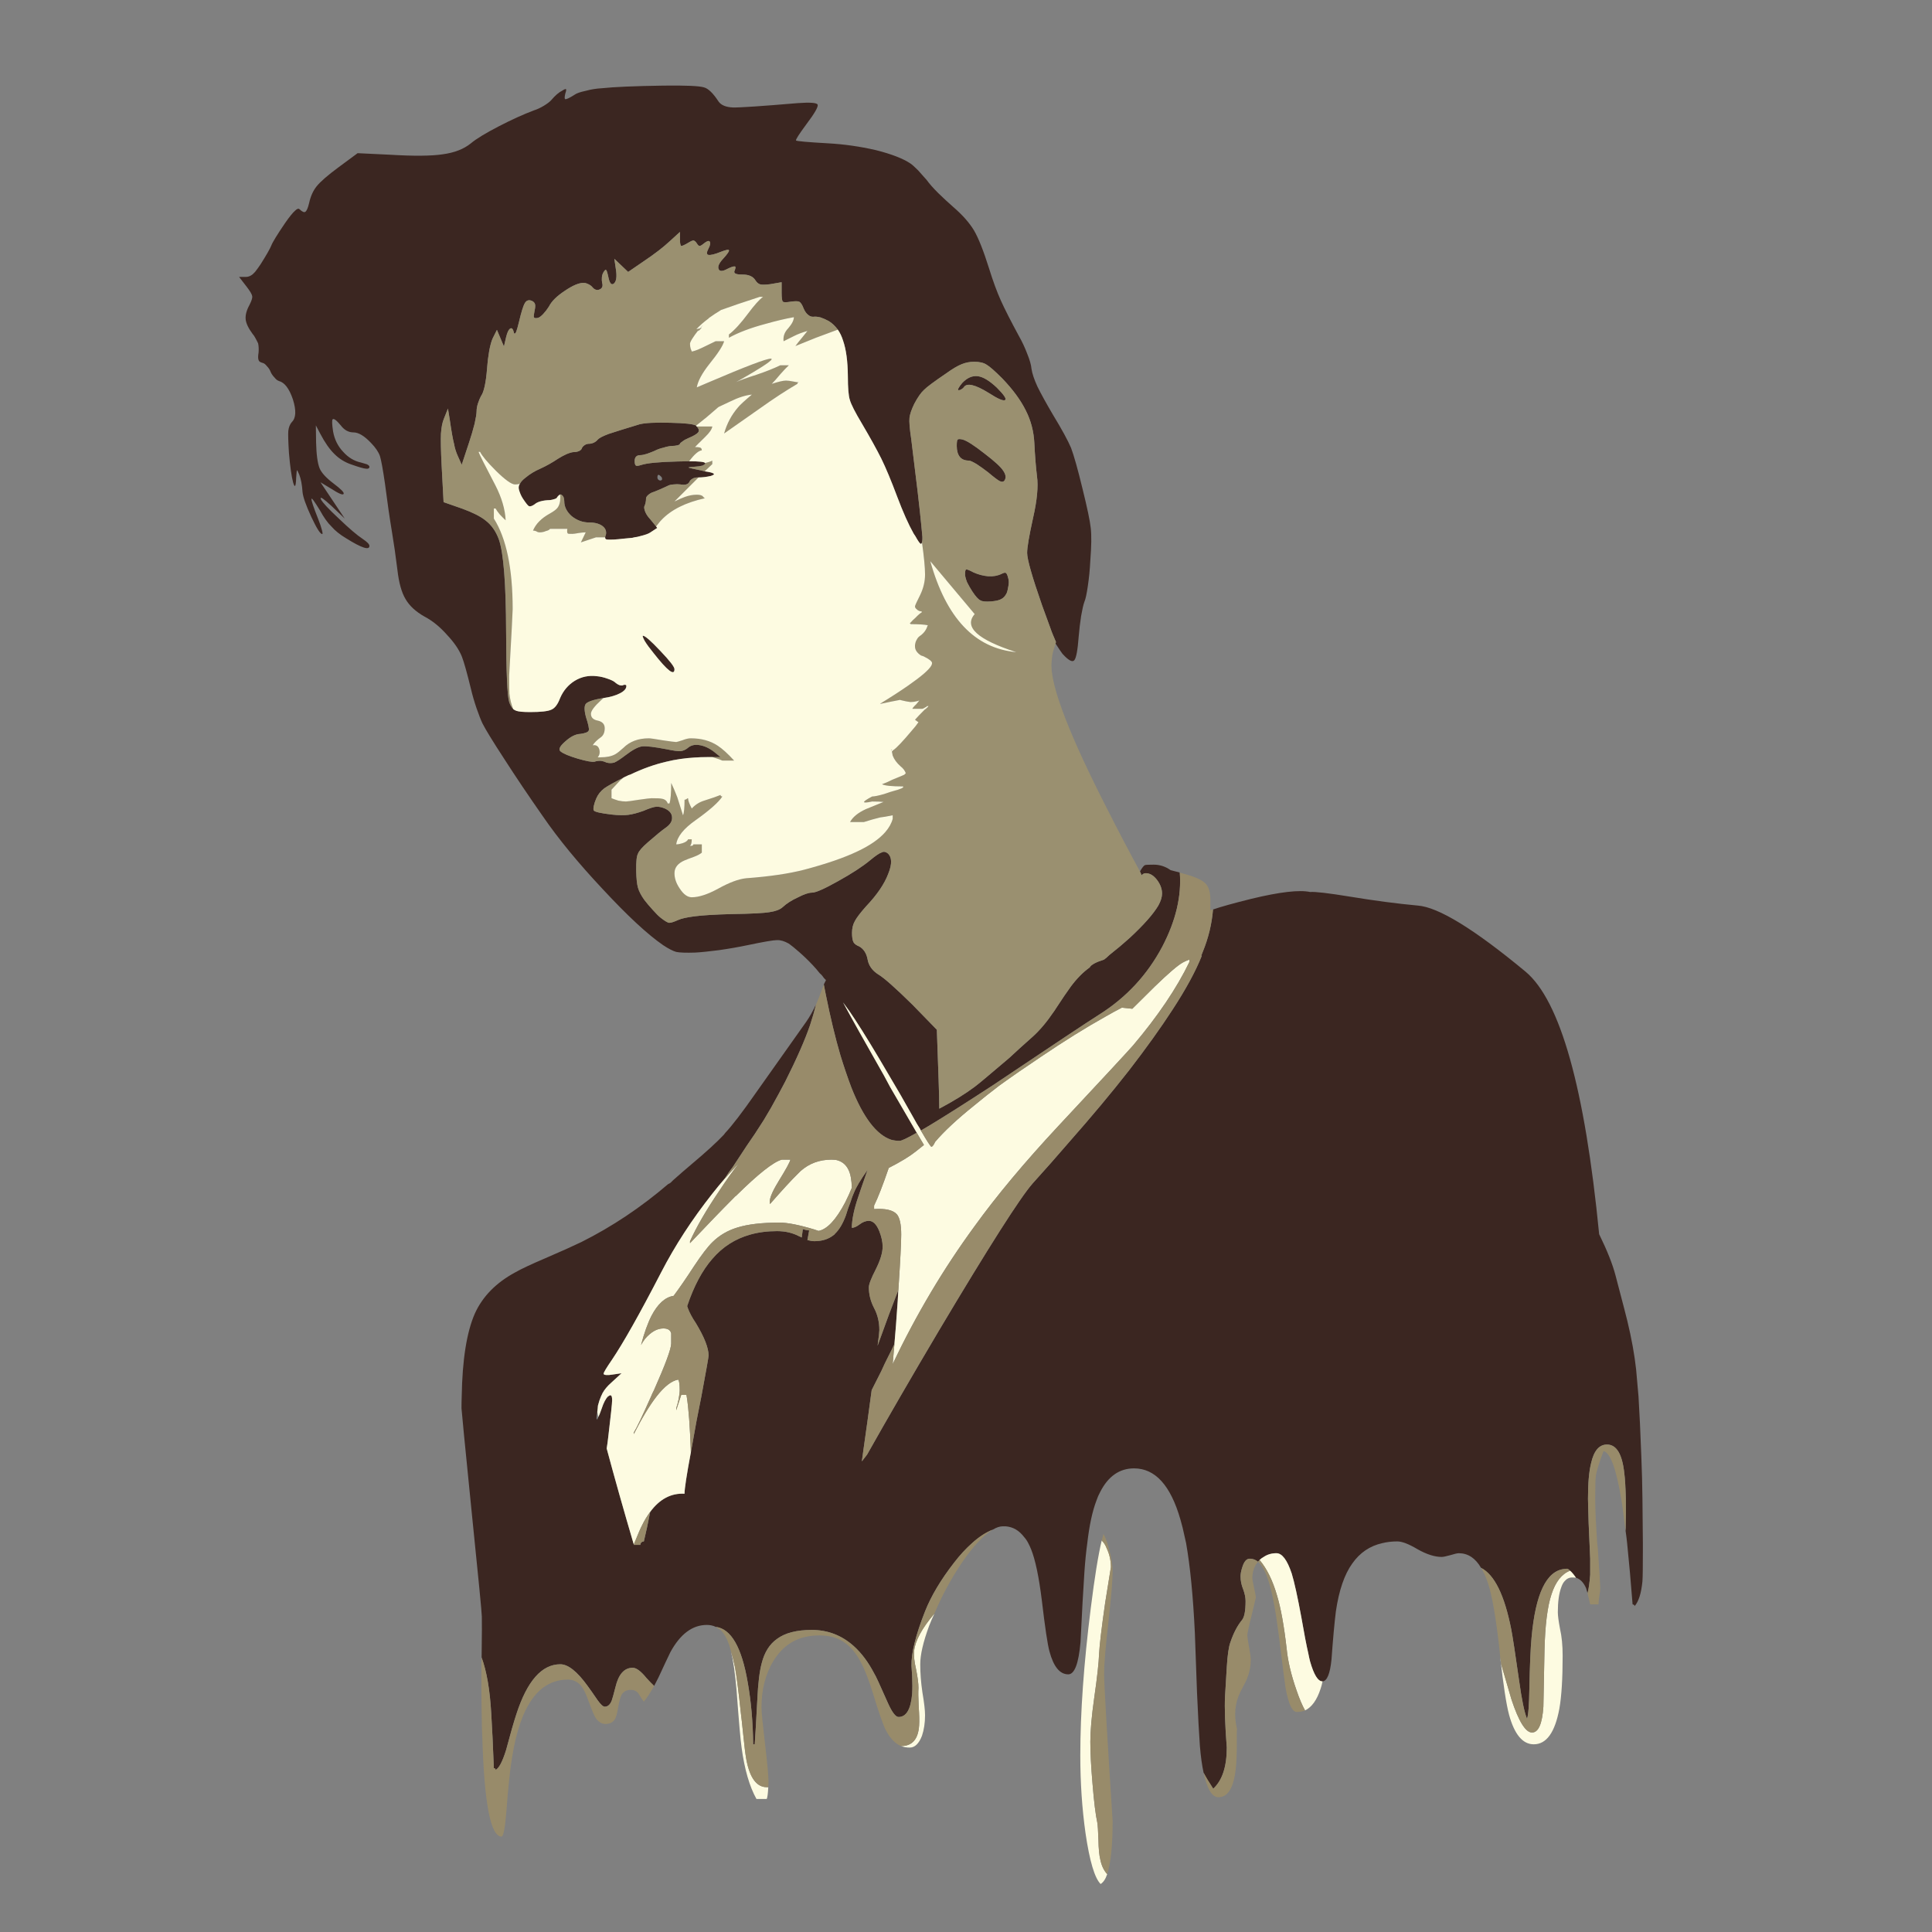 <?xml version="1.0" encoding="utf-8"?>
<!-- Generator: Adobe Illustrator 16.0.0, SVG Export Plug-In . SVG Version: 6.00 Build 0)  -->
<!DOCTYPE svg PUBLIC "-//W3C//DTD SVG 1.1//EN" "http://www.w3.org/Graphics/SVG/1.1/DTD/svg11.dtd">
<svg version="1.1" id="Layer_1" xmlns="http://www.w3.org/2000/svg" xmlns:xlink="http://www.w3.org/1999/xlink" x="0px" y="0px"
	 width="300px" height="300px" viewBox="0 0 300 300" enable-background="new 0 0 300 300" xml:space="preserve">
<rect x="0" y="0" width="300" height="300" fill="#808080" stroke="none"/>
<g>
	<path fill-rule="evenodd" clip-rule="evenodd" fill="#3B2621" d="M108.093,66.09c0,0.022,0.011,0.046,0.033,0.068
		c0,0.022,0.022,0.045,0.068,0.067c0.316,0.34,0.396,0.634,0.237,0.883c-0.203,0.271-0.713,0.577-1.527,0.917
		c-0.385,0.158-0.69,0.328-0.917,0.509c-0.271,0.182-0.407,0.306-0.407,0.374c0,0.091-0.125,0.17-0.373,0.237
		c-0.271,0.068-0.577,0.103-0.917,0.103c-0.362,0.022-0.792,0.112-1.29,0.271c-0.498,0.112-0.939,0.271-1.324,0.475
		c-0.362,0.158-0.77,0.317-1.223,0.476c-0.431,0.136-0.77,0.204-1.019,0.204c-0.588,0-0.883,0.306-0.883,0.916
		c0,0.386,0.068,0.623,0.204,0.714c0.113,0.067,0.385,0.033,0.814-0.103c0.883-0.294,2.762-0.475,5.637-0.543
		c0.679-0.022,1.278-0.034,1.799-0.034c1.563,0,2.389,0.091,2.479,0.271l0.034,0.034c0,0.113-0.146,0.237-0.441,0.374
		c-0.362,0.09-0.77,0.146-1.222,0.169c-0.702,0.046-1.008,0.091-0.917,0.136c0.159,0.068,0.804,0.216,1.936,0.441
		c0.203,0.046,0.385,0.091,0.543,0.136c0.792,0.113,1.245,0.227,1.357,0.34c0.204,0.091,0.08,0.215-0.373,0.373
		c-0.679,0.159-1.324,0.238-1.936,0.238c-0.045,0-0.102,0-0.17,0c-0.294,0-0.554,0.067-0.78,0.204
		c-0.227,0.136-0.373,0.282-0.441,0.441c-0.182,0.43-0.656,0.577-1.426,0.44c-0.317-0.045-0.668-0.045-1.053,0
		c-0.407,0.023-0.724,0.103-0.951,0.238c-0.701,0.34-1.402,0.645-2.104,0.917c-0.34,0.09-0.634,0.248-0.883,0.475
		c-0.227,0.204-0.34,0.385-0.34,0.544c0,0.452-0.09,0.871-0.271,1.256c-0.046,0.204,0.012,0.498,0.17,0.883
		c0.158,0.362,0.407,0.724,0.747,1.087l0.917,1.12l0.17,0.237l-1.087,0.713c-0.249,0.182-0.793,0.373-1.63,0.577
		c-0.136,0.045-0.271,0.079-0.407,0.102c-0.249,0.023-0.486,0.068-0.713,0.137c-0.476,0.045-0.939,0.09-1.393,0.136
		c-0.588,0.067-1.087,0.112-1.493,0.136c-0.521,0.022-0.872,0.022-1.053,0c-0.227-0.023-0.328-0.136-0.306-0.34
		c0-0.068,0.011-0.136,0.034-0.204c0.022-0.067,0.045-0.112,0.067-0.136c0.136-0.543-0.012-0.995-0.441-1.357
		c-0.498-0.408-1.211-0.611-2.139-0.611c-0.996,0-1.901-0.328-2.717-0.984c-0.769-0.68-1.153-1.449-1.153-2.309
		c0-0.498-0.136-0.827-0.408-0.985c-0.045-0.067-0.124-0.091-0.237-0.067c-0.158,0.067-0.317,0.215-0.476,0.441
		c-0.022,0.091-0.125,0.17-0.306,0.237c-0.067,0.022-0.146,0.045-0.237,0.068c-0.271,0.09-0.588,0.136-0.951,0.136
		c-0.113,0-0.226,0.011-0.339,0.033c-0.204,0.023-0.441,0.068-0.713,0.137c-0.407,0.112-0.725,0.271-0.951,0.475
		c-0.385,0.271-0.679,0.362-0.883,0.271c-0.158-0.091-0.44-0.441-0.849-1.052c-0.249-0.362-0.441-0.747-0.577-1.154
		c-0.136-0.362-0.181-0.646-0.136-0.85c0.022-0.158,0.079-0.294,0.17-0.407c0.158-0.316,0.464-0.645,0.916-0.984
		c0.656-0.543,1.403-0.996,2.241-1.358c0.905-0.407,1.833-0.928,2.784-1.562c0.43-0.271,0.871-0.509,1.324-0.713
		c0.498-0.204,0.871-0.306,1.12-0.306c0.294,0,0.566-0.057,0.814-0.17c0.249-0.113,0.396-0.271,0.442-0.476
		c0.091-0.181,0.248-0.339,0.476-0.475c0.18-0.113,0.396-0.17,0.645-0.17c0.227,0,0.464-0.057,0.713-0.17
		c0.271-0.136,0.475-0.294,0.611-0.476c0.226-0.249,0.792-0.543,1.697-0.883c0.883-0.294,2.479-0.792,4.787-1.493
		c0.883-0.227,2.501-0.306,4.855-0.238C106.35,65.694,107.662,65.841,108.093,66.09z M163.91,99.94c0-0.068,0.022-0.147,0.067-0.238
		c-0.136-0.316-0.295-0.69-0.475-1.12c-0.137-0.316-0.261-0.645-0.374-0.984c-0.362-0.996-0.804-2.207-1.324-3.633
		c-1.539-4.414-2.309-7.119-2.309-8.115c0-0.837,0.306-2.637,0.916-5.397c0.635-2.784,0.839-4.957,0.611-6.52
		c-0.181-1.517-0.316-3.225-0.407-5.127c-0.091-1.811-0.531-3.497-1.324-5.058c-0.792-1.607-2.014-3.271-3.667-4.991
		c-1.154-1.154-1.969-1.867-2.444-2.139c-0.452-0.294-1.087-0.441-1.9-0.441c-0.68,0-1.324,0.124-1.937,0.373
		c-0.633,0.249-1.437,0.724-2.41,1.426c-1.901,1.29-3.056,2.15-3.463,2.58c-0.453,0.408-0.951,1.121-1.494,2.139
		c-0.43,0.883-0.679,1.607-0.747,2.173c-0.067,0.566,0.022,1.675,0.271,3.328c0.815,6.496,1.336,10.955,1.563,13.377
		c0.091,0.86,0.146,1.46,0.169,1.799c0,0.113,0,0.227,0,0.34c0,0.158-0.022,0.306-0.067,0.441v0.068
		c-0.023,0.112-0.057,0.181-0.102,0.203c-0.046,0.046-0.091,0.046-0.137,0c-0.157-0.113-0.418-0.498-0.78-1.154
		c-0.113-0.158-0.203-0.294-0.271-0.407c-0.793-1.403-1.642-3.305-2.547-5.704c-0.95-2.535-1.776-4.516-2.478-5.941
		c-0.725-1.448-1.721-3.248-2.988-5.398c-1.086-1.811-1.721-3.056-1.901-3.735c-0.203-0.611-0.306-1.844-0.306-3.701
		c-0.022-2.309-0.271-4.142-0.747-5.5c-0.204-0.657-0.475-1.223-0.814-1.698c-0.386-0.543-0.849-0.985-1.392-1.324
		c-0.408-0.227-0.839-0.419-1.291-0.577c-0.476-0.113-0.837-0.147-1.086-0.102c-0.317,0.023-0.601-0.079-0.849-0.305
		c-0.25-0.181-0.476-0.498-0.68-0.951c-0.227-0.611-0.464-0.973-0.713-1.086c-0.204-0.091-0.634-0.091-1.29,0
		c-0.702,0.113-1.109,0.113-1.222,0c-0.137-0.091-0.205-0.566-0.205-1.426v-1.596l-1.765,0.306
		c-0.747,0.091-1.256,0.102-1.528,0.034c-0.294-0.068-0.554-0.283-0.781-0.646c-0.361-0.588-1.019-0.882-1.969-0.882
		c-0.611,0-0.996-0.057-1.154-0.17c-0.181-0.113-0.203-0.283-0.067-0.509c0.135-0.385,0.135-0.577,0-0.577
		c-0.182-0.045-0.566,0.079-1.154,0.374c-0.748,0.407-1.2,0.418-1.358,0.034c-0.181-0.385,0.057-0.928,0.713-1.629
		c0.656-0.725,0.951-1.155,0.883-1.29c-0.022-0.159-0.441-0.08-1.256,0.237c-0.951,0.385-1.597,0.543-1.936,0.475
		c-0.295-0.068-0.295-0.384,0-0.95c0.294-0.543,0.361-0.917,0.204-1.121c-0.137-0.181-0.442-0.079-0.917,0.306
		c-0.294,0.249-0.51,0.374-0.646,0.374s-0.282-0.136-0.441-0.408c-0.158-0.249-0.328-0.396-0.509-0.441
		c-0.158,0-0.419,0.113-0.781,0.339c-0.61,0.362-0.984,0.532-1.12,0.509c-0.136-0.068-0.204-0.408-0.204-1.019v-1.155l-1.562,1.426
		c-1.019,0.951-2.354,1.98-4.006,3.089l-2.479,1.698l-2.139-2.037l0.238,1.629c0.181,1.132,0.078,1.868-0.306,2.207
		c-0.385,0.317-0.68-0.045-0.883-1.086c-0.136-0.634-0.249-0.974-0.34-1.019c-0.068-0.091-0.203,0.034-0.408,0.373
		c-0.135,0.227-0.215,0.487-0.237,0.781c-0.022,0.317-0.011,0.589,0.034,0.815c0.158,0.521,0.034,0.872-0.373,1.053
		c-0.43,0.181-0.815,0.057-1.155-0.374c-0.158-0.181-0.361-0.328-0.61-0.441c-0.271-0.136-0.521-0.204-0.747-0.204
		c-0.725,0-1.687,0.407-2.886,1.222c-1.245,0.815-2.071,1.63-2.479,2.444c-0.271,0.431-0.566,0.815-0.883,1.155
		c-0.317,0.339-0.589,0.543-0.814,0.611c-0.362,0.09-0.578,0.057-0.646-0.102c-0.046-0.091-0.012-0.419,0.102-0.985
		c0.113-0.475,0.136-0.826,0.068-1.052c-0.068-0.227-0.238-0.396-0.51-0.509c-0.452-0.181-0.804-0.068-1.052,0.339
		c-0.25,0.407-0.555,1.38-0.917,2.92c-0.182,0.747-0.329,1.268-0.441,1.562c-0.159,0.317-0.271,0.374-0.34,0.17
		c-0.136-0.611-0.328-0.837-0.577-0.679c-0.249,0.135-0.464,0.577-0.646,1.324l-0.339,1.46l-1.087-2.581l-0.645,1.291
		c-0.182,0.362-0.362,0.996-0.544,1.901c-0.158,0.905-0.271,1.833-0.339,2.784c-0.182,2.263-0.498,3.701-0.951,4.312
		c-0.158,0.294-0.317,0.679-0.475,1.154c-0.136,0.43-0.204,0.827-0.204,1.188c0,0.362-0.102,1.007-0.306,1.935
		c-0.249,0.974-0.531,1.936-0.849,2.887l-1.154,3.496l-0.578-1.29c-0.294-0.634-0.497-1.278-0.61-1.935
		c-0.181-0.68-0.408-1.958-0.679-3.837l-0.272-1.664l-0.61,1.528c-0.249,0.565-0.408,1.357-0.476,2.376
		c-0.046,0.974-0.011,2.592,0.102,4.855l0.306,5.771l2.92,1.019c1.607,0.589,2.796,1.188,3.564,1.8
		c0.951,0.725,1.653,1.721,2.105,2.988c0.725,2.082,1.098,6.847,1.12,14.293c0.022,6.315,0.182,9.96,0.476,10.933
		c0.158,0.476,0.373,0.85,0.646,1.121c0.136,0.09,0.282,0.17,0.441,0.237c0.362,0.136,1.086,0.204,2.173,0.204
		c1.675,0,2.772-0.125,3.293-0.374c0.543-0.227,0.996-0.826,1.358-1.799c0.498-1.154,1.256-2.049,2.274-2.683
		c1.042-0.634,2.185-0.871,3.429-0.713c0.521,0.045,1.064,0.17,1.631,0.373c0.543,0.182,0.928,0.362,1.154,0.544
		c0.248,0.226,0.498,0.385,0.746,0.475c0.272,0.068,0.453,0.068,0.543,0c0.137-0.067,0.272-0.079,0.408-0.033
		c0.067,0,0.102,0.057,0.102,0.17c0,0.407-0.327,0.78-0.984,1.12c-0.634,0.339-1.494,0.588-2.581,0.747h-0.067
		c-1.448,0.249-2.331,0.543-2.648,0.883c-0.271,0.316-0.271,0.995,0,2.037c0.385,1.177,0.532,1.878,0.441,2.104
		c-0.067,0.249-0.498,0.431-1.29,0.543c-0.747,0.023-1.538,0.419-2.377,1.188c-0.837,0.725-1.074,1.234-0.713,1.528
		c0.408,0.339,1.291,0.713,2.648,1.12c1.403,0.407,2.286,0.565,2.648,0.476c0.249-0.091,0.554-0.136,0.917-0.136
		c0.34,0.045,0.646,0.136,0.916,0.271c0.408,0.113,0.815,0.113,1.223,0c0.407-0.181,0.996-0.566,1.766-1.154
		c1.063-0.814,1.912-1.268,2.547-1.358c0.633-0.068,1.89,0.079,3.769,0.441c1.086,0.227,1.81,0.328,2.173,0.306
		c0.407-0.045,0.78-0.203,1.12-0.476c0.476-0.43,1.075-0.588,1.8-0.475c0.769,0.112,1.527,0.452,2.274,1.019l1.053,0.849h-1.29
		h-0.781c-0.702,0-1.358,0.022-1.969,0.067c-1.539,0.091-3,0.306-4.38,0.646c-1.856,0.43-3.724,1.098-5.603,2.003
		c-0.203,0.045-0.396,0.124-0.577,0.238c-0.182,0.067-0.361,0.158-0.544,0.271c-1.402,0.701-2.376,1.245-2.919,1.629
		c-0.566,0.431-0.985,0.962-1.256,1.596c-0.182,0.431-0.306,0.815-0.374,1.154c-0.068,0.362-0.068,0.589,0,0.68
		c0.136,0.227,1.075,0.441,2.817,0.645c1.064,0.113,1.924,0.125,2.581,0.034c0.656-0.091,1.426-0.294,2.309-0.611
		c0.951-0.407,1.618-0.622,2.003-0.645c0.407-0.022,0.872,0.079,1.393,0.306c0.701,0.339,1.052,0.804,1.052,1.392
		c0.023,0.565-0.306,1.087-0.984,1.562c-0.588,0.408-1.516,1.166-2.784,2.275c-0.882,0.77-1.392,1.358-1.527,1.766
		c-0.204,0.362-0.295,1.244-0.272,2.648c0.023,1.177,0.114,2.048,0.272,2.614c0.158,0.565,0.486,1.199,0.984,1.9
		c0.362,0.476,0.793,0.985,1.29,1.528c0.499,0.566,0.917,0.984,1.257,1.256c0.61,0.476,1.041,0.736,1.29,0.781
		c0.249,0.022,0.724-0.125,1.426-0.441c0.498-0.227,1.369-0.419,2.614-0.577c1.244-0.158,3.135-0.271,5.67-0.34
		c3.078-0.045,5.059-0.146,5.942-0.306c0.904-0.136,1.562-0.385,1.969-0.746c0.634-0.589,1.426-1.098,2.376-1.528
		c0.951-0.498,1.687-0.747,2.207-0.747c0.588,0,1.946-0.6,4.074-1.799c2.128-1.178,3.791-2.264,4.991-3.26
		c0.814-0.679,1.403-1.075,1.766-1.188c0.294-0.158,0.6-0.113,0.916,0.136c0.68,0.589,0.714,1.641,0.103,3.157
		c-0.589,1.585-1.743,3.283-3.463,5.093c-0.883,0.996-1.46,1.755-1.732,2.275c-0.294,0.521-0.44,1.132-0.44,1.833
		c0,0.679,0.079,1.166,0.237,1.46c0.136,0.249,0.431,0.464,0.883,0.646c0.679,0.385,1.109,1.041,1.29,1.969
		c0.158,0.974,0.713,1.766,1.664,2.377c0.86,0.498,2.625,2.061,5.296,4.686l3.803,3.904l0.271,7.707
		c0.068,1.833,0.103,3.35,0.103,4.55c2.218-1.177,4.052-2.31,5.5-3.396c0.476-0.362,1.086-0.86,1.833-1.494
		c0.95-0.814,2.128-1.811,3.531-2.987c1.041-0.974,2.252-2.071,3.633-3.294c1.108-0.995,2.207-2.297,3.293-3.904
		c0.091-0.113,0.182-0.248,0.272-0.407c1.019-1.562,1.81-2.728,2.376-3.497c0.929-1.245,1.901-2.229,2.92-2.953
		c0.204-0.408,0.951-0.815,2.241-1.223c0.271-0.204,0.531-0.431,0.78-0.679c1.178-0.929,2.241-1.822,3.192-2.683
		c2.173-2.015,3.655-3.689,4.447-5.025c0.385-0.701,0.577-1.324,0.577-1.867c0-0.701-0.249-1.392-0.747-2.071
		c-0.543-0.724-1.131-1.086-1.765-1.086c-0.25,0-0.453,0.091-0.611,0.271c-0.023,0-0.034,0.022-0.034,0.068
		c-0.091-0.204-0.181-0.408-0.272-0.611c0.34-0.589,0.601-0.917,0.781-0.985c0.091-0.045,0.544-0.067,1.358-0.067
		c0.95,0,1.821,0.283,2.614,0.849c0.498,0.136,0.974,0.261,1.426,0.374c0.295,3.645-0.611,7.48-2.716,11.51
		c-2.331,4.391-5.602,7.91-9.813,10.559c-1.584,0.996-7.085,4.651-16.5,10.967c-4.165,2.716-7.447,4.799-9.847,6.247
		c-0.475,0.271-0.917,0.531-1.324,0.781c-0.045-0.091-0.091-0.182-0.136-0.272c-0.34-0.52-0.679-1.098-1.019-1.731
		c-1.403-2.513-2.716-4.787-3.938-6.824c-2.06-3.531-3.758-6.314-5.093-8.352c-0.611-0.951-1.244-1.856-1.901-2.717
		c1.358,2.513,3.475,6.293,6.35,11.341c0.316,0.61,0.645,1.222,0.984,1.832l4.108,7.063c-1.471,0.838-2.354,1.256-2.648,1.256
		c-0.453,0-0.895-0.056-1.324-0.17c-2.286-0.769-4.346-3.474-6.18-8.113c-0.565-1.494-1.132-3.158-1.697-4.991
		c-0.793-2.693-1.551-5.84-2.274-9.438c-0.113-0.611-0.216-1.132-0.306-1.563c0.136-0.271,0.249-0.497,0.339-0.679
		c-0.227-0.204-0.419-0.43-0.576-0.68c-0.113-0.135-0.25-0.271-0.408-0.407c-0.34-0.43-0.69-0.837-1.053-1.222
		c-0.679-0.725-1.38-1.404-2.104-2.037c-0.724-0.634-1.268-1.075-1.63-1.324c-0.679-0.385-1.29-0.566-1.834-0.543
		c-0.565,0-2.082,0.261-4.549,0.78c-1.403,0.294-2.896,0.555-4.481,0.781c-1.585,0.203-2.807,0.328-3.667,0.373
		c-1.426,0.046-2.411,0.012-2.954-0.102c-0.498-0.136-1.177-0.486-2.037-1.053c-2.399-1.652-5.512-4.538-9.337-8.658
		c-3.825-4.073-6.926-7.843-9.303-11.306c-2.264-3.236-4.267-6.213-6.01-8.929c-1.788-2.739-2.919-4.584-3.395-5.534
		c-0.249-0.521-0.556-1.302-0.917-2.343c-0.362-1.064-0.657-2.083-0.883-3.056c-0.611-2.49-1.075-4.143-1.392-4.957
		c-0.43-1.087-1.211-2.229-2.343-3.43c-1.087-1.222-2.229-2.149-3.43-2.784c-1.381-0.77-2.376-1.686-2.988-2.75
		c-0.611-1.019-1.029-2.523-1.256-4.516c-0.272-2.195-0.555-4.165-0.849-5.907c-0.362-2.173-0.724-4.674-1.086-7.504
		c-0.317-2.195-0.578-3.621-0.781-4.277c-0.227-0.634-0.679-1.302-1.358-2.004c-1.042-1.108-1.958-1.663-2.75-1.663
		c-0.77,0-1.426-0.362-1.97-1.087c-0.656-0.792-1.075-1.109-1.256-0.95c-0.136,0.113-0.113,0.758,0.068,1.936
		c0.226,1.222,0.747,2.263,1.562,3.123c0.792,0.883,1.72,1.438,2.784,1.664c0.34,0.09,0.646,0.181,0.917,0.271
		c0.249,0.136,0.374,0.26,0.374,0.373c0,0.249-0.181,0.352-0.543,0.306c-0.34-0.022-1.086-0.237-2.241-0.645
		c-1.019-0.34-1.901-0.883-2.648-1.63c-0.747-0.725-1.483-1.776-2.207-3.158l-0.679-1.29l0.034,2.615
		c0.045,1.9,0.227,3.247,0.543,4.04c0.294,0.701,1.007,1.482,2.139,2.343c1.177,0.882,1.709,1.426,1.596,1.629
		c-0.091,0.249-0.747-0.022-1.97-0.814l-1.629-0.984l3.769,5.636l-2.071-1.969c-0.588-0.544-1.03-0.917-1.324-1.121
		c-0.317-0.203-0.419-0.17-0.306,0.103c0.249,0.497,1.188,1.505,2.818,3.021c1.607,1.539,2.829,2.58,3.667,3.124
		c0.702,0.475,1.052,0.837,1.052,1.086c0,0.725-1.211,0.328-3.633-1.188c-0.951-0.565-1.709-1.177-2.275-1.833
		c-0.588-0.566-1.177-1.393-1.766-2.479c-0.86-1.403-1.301-2.004-1.324-1.8c-0.045,0.227,0.305,1.279,1.052,3.158
		c0.249,0.633,0.43,1.165,0.543,1.595c0.136,0.476,0.159,0.714,0.068,0.714c-0.294,0-0.86-0.895-1.698-2.683
		c-0.837-1.811-1.29-3.101-1.358-3.87c-0.068-1.087-0.237-1.981-0.509-2.683c-0.204-0.476-0.317-0.701-0.34-0.679
		c-0.045,0.045-0.09,0.418-0.135,1.12c-0.045,1.448-0.204,1.709-0.476,0.78c-0.249-0.928-0.464-2.444-0.645-4.549
		c-0.113-1.788-0.147-2.942-0.102-3.463c0.068-0.566,0.249-1.019,0.543-1.358c0.656-0.634,0.713-1.811,0.17-3.531
		c-0.566-1.675-1.29-2.625-2.173-2.852c-0.249-0.091-0.475-0.272-0.679-0.543c-0.272-0.272-0.475-0.566-0.611-0.883
		c-0.113-0.317-0.306-0.611-0.577-0.883c-0.227-0.294-0.453-0.464-0.679-0.509c-0.362-0.091-0.566-0.237-0.611-0.441
		c-0.091-0.226-0.091-0.611,0-1.154c0.045-0.521,0.022-0.996-0.068-1.426c-0.113-0.249-0.272-0.555-0.475-0.917
		c-0.091-0.181-0.215-0.362-0.374-0.543c-0.656-0.883-1.019-1.641-1.086-2.275c-0.067-0.657,0.136-1.415,0.611-2.275
		c0.317-0.634,0.453-1.075,0.407-1.324c-0.045-0.294-0.339-0.792-0.883-1.494l-1.154-1.494h1.053c0.362,0,0.713-0.136,1.052-0.407
		c0.136-0.136,0.26-0.26,0.374-0.374c0.271-0.339,0.565-0.747,0.882-1.222c0.883-1.403,1.426-2.354,1.63-2.852
		c0.181-0.498,0.894-1.664,2.139-3.497c0.657-0.951,1.177-1.596,1.562-1.935c0.317-0.317,0.554-0.385,0.713-0.204
		c0.408,0.384,0.702,0.509,0.883,0.373c0.204-0.136,0.396-0.577,0.577-1.324c0.227-1.064,0.623-1.947,1.188-2.648
		c0.589-0.724,1.709-1.698,3.362-2.92l2.987-2.207l4.991,0.238c3.712,0.227,6.462,0.204,8.25-0.068
		c1.811-0.249,3.26-0.815,4.346-1.698c0.838-0.702,2.286-1.584,4.346-2.648c2.015-1.042,3.837-1.868,5.467-2.479
		c0.498-0.159,1.007-0.396,1.527-0.713c0.521-0.316,0.895-0.6,1.121-0.849c0.634-0.747,1.211-1.245,1.731-1.494
		c0.316-0.204,0.509-0.283,0.576-0.238c0.068,0.068,0.034,0.294-0.101,0.679c-0.137,0.566-0.137,0.86,0,0.882
		c0.203,0.023,0.679-0.204,1.426-0.679c0.294-0.227,0.871-0.43,1.73-0.611c0.815-0.227,1.653-0.362,2.513-0.407
		c1.879-0.204,5.06-0.34,9.541-0.408c3.463-0.045,5.568,0.045,6.314,0.272c0.68,0.181,1.438,0.917,2.275,2.207
		c0.407,0.565,1.154,0.871,2.24,0.916c1.087,0.023,4.448-0.203,10.084-0.679c1.901-0.136,2.92-0.057,3.056,0.238
		c0.113,0.339-0.464,1.347-1.731,3.021c-1.154,1.562-1.697,2.411-1.629,2.546c0.135,0.113,1.799,0.261,4.99,0.441
		c2.467,0.136,4.935,0.487,7.402,1.053c2.421,0.611,4.209,1.301,5.363,2.071c0.295,0.203,0.69,0.554,1.188,1.052
		c0.476,0.521,0.928,1.03,1.358,1.528c0.385,0.543,0.984,1.222,1.8,2.037c0.792,0.77,1.55,1.471,2.274,2.105
		c1.449,1.245,2.535,2.467,3.259,3.667c0.702,1.199,1.483,3.168,2.343,5.908c0.611,1.969,1.223,3.633,1.834,4.991
		c0.589,1.313,1.539,3.18,2.852,5.602c0.453,0.792,0.86,1.664,1.223,2.614c0.407,0.996,0.634,1.789,0.679,2.376
		c0.113,0.747,0.419,1.664,0.917,2.75c0.544,1.109,1.347,2.569,2.411,4.379c1.403,2.309,2.342,4.03,2.817,5.161
		c0.453,1.2,1.042,3.294,1.766,6.281c0.747,3.011,1.177,5.06,1.29,6.146c0.136,1.086,0.113,2.795-0.067,5.127
		c-0.068,1.335-0.193,2.614-0.374,3.836c-0.182,1.268-0.361,2.105-0.543,2.513c-0.158,0.431-0.328,1.166-0.51,2.207
		c-0.158,1.041-0.282,2.094-0.373,3.157c-0.159,2.128-0.385,3.361-0.68,3.701c-0.293,0.362-0.904,0.034-1.833-0.984
		c-0.09-0.113-0.227-0.306-0.407-0.577C164.34,100.597,164.113,100.257,163.91,99.94z M138.888,208.688
		c-0.272,0.589-0.566,1.188-0.884,1.8c-0.43,0.837-0.814,1.641-1.153,2.41c-0.566,1.108-1.063,2.094-1.494,2.954
		c-0.046,0.316-0.091,0.645-0.136,0.984c-0.317,2.399-0.702,5.184-1.155,8.352c-0.091,0.589-0.169,1.166-0.237,1.732
		c0.249-0.34,0.521-0.69,0.815-1.053c1.538-2.739,3.259-5.75,5.16-9.031c1.834-3.169,3.837-6.587,6.01-10.253
		c7.741-12.993,12.584-20.598,14.531-22.816c1.925-2.128,3.792-4.244,5.603-6.349c3.554-4.029,6.665-7.752,9.337-11.171
		c2.693-3.485,4.956-6.643,6.79-9.473c2.082-3.19,3.599-5.986,4.55-8.386c-0.046,0.022-0.079,0.034-0.103,0.034
		c0.091-0.204,0.17-0.407,0.238-0.611c0.883-2.15,1.414-4.346,1.596-6.587c1.245-0.43,3.236-0.984,5.976-1.663
		c4.413-1.064,7.446-1.415,9.099-1.053c0.771-0.068,2.818,0.17,6.146,0.713c3.848,0.634,7.367,1.098,10.559,1.392
		c3.192,0.227,8.771,3.645,16.739,10.254c5.409,4.504,9.224,18.097,11.441,40.776c1.244,2.535,2.094,4.674,2.546,6.417
		c1.133,4.301,1.744,6.654,1.834,7.062c0.656,2.717,1.108,5.218,1.358,7.504c0.112,1.177,0.237,2.58,0.373,4.21
		c0.158,2.558,0.306,5.682,0.441,9.37c0.091,2.219,0.146,4.392,0.17,6.52c0.022,2.377,0.045,4.674,0.067,6.892
		c0,0.362,0,0.714,0,1.054c0,2.625-0.022,4.244-0.067,4.854c-0.181,1.879-0.588,3.169-1.222,3.87c0-0.113-0.058-0.191-0.17-0.237
		l-0.137-0.034c-0.271-3.485-0.555-6.654-0.849-9.507c-0.068-0.656-0.146-1.289-0.237-1.9c0.045-1.946,0.057-3.61,0.034-4.991
		c-0.045-1.811-0.125-3.135-0.238-3.973c-0.316-2.965-1.211-4.447-2.683-4.447c-1.222,0-2.047,0.973-2.478,2.919
		c-0.317,1.269-0.476,3.102-0.476,5.501c0,0.453,0.011,0.928,0.034,1.426c0.022,1.336,0.091,3.158,0.203,5.466
		c0.022,0.771,0.057,1.574,0.103,2.411c0,0.928,0,1.766,0,2.513c-0.091,1.223-0.228,2.173-0.407,2.852
		c-0.091-0.317-0.17-0.588-0.238-0.814c-0.385-0.86-0.905-1.393-1.562-1.596c-0.362-0.521-0.668-0.883-0.917-1.087
		c-0.204-0.204-0.361-0.306-0.476-0.306c-0.113,0-0.248,0.012-0.407,0.034c-2.784,0.295-4.481,3.837-5.093,10.627
		c-0.158,1.676-0.271,4.301-0.34,7.877c-0.045,2.716-0.17,4.301-0.373,4.753c-0.407-0.996-0.815-2.965-1.223-5.907
		c-0.589-4.142-0.996-6.802-1.222-7.979c-1.042-5.297-2.603-8.478-4.686-9.541c-0.883-1.517-2.037-2.274-3.463-2.274
		c-0.227,0-0.668,0.102-1.324,0.306c-0.656,0.182-1.099,0.271-1.324,0.271c-1.087,0-2.331-0.396-3.735-1.188
		c-0.724-0.43-1.357-0.747-1.9-0.951c-0.498-0.181-0.917-0.271-1.256-0.271c-0.839,0-1.619,0.09-2.344,0.271
		c-1.923,0.431-3.474,1.483-4.651,3.158c-1.222,1.697-2.071,4.177-2.547,7.436c-0.226,1.811-0.452,4.301-0.679,7.47
		c-0.226,2.218-0.689,3.35-1.392,3.395h-0.034c-0.679,0-1.313-1.029-1.901-3.089c-0.091-0.34-0.181-0.748-0.271-1.223
		c-0.294-1.268-0.656-3.146-1.086-5.637c-0.589-3.191-1.087-5.454-1.494-6.79c-0.702-2.104-1.494-3.157-2.377-3.157
		c-0.746,0-1.403,0.192-1.97,0.577c-0.248,0.136-0.464,0.294-0.645,0.476l-0.034,0.033c-0.067,0.091-0.135,0.17-0.203,0.238
		c-0.385-0.317-0.815-0.476-1.29-0.476c-0.499,0-0.884,0.441-1.154,1.324c-0.182,0.543-0.272,1.019-0.272,1.426
		c0,0.68,0.136,1.347,0.408,2.004c0.249,0.679,0.373,1.289,0.373,1.833c0,1.493-0.181,2.467-0.543,2.92
		c-0.724,0.883-1.324,2.025-1.8,3.429c-0.271,0.702-0.464,2.015-0.577,3.938c-0.068,1.086-0.159,2.592-0.271,4.516
		c-0.09,1.743,0,4.392,0.271,7.944c0,2.966-0.701,5.093-2.105,6.384c-0.679-1.041-1.177-1.867-1.493-2.479
		c-0.249-1.132-0.441-2.524-0.577-4.176c-0.136-1.879-0.283-4.606-0.442-8.183c-0.18-5.229-0.294-8.353-0.339-9.371
		c-0.271-5.682-0.725-10.321-1.358-13.921c-0.181-0.837-0.362-1.641-0.543-2.41c-0.113-0.453-0.227-0.871-0.34-1.256
		c-1.517-5.297-3.915-7.945-7.197-7.945c-2.264,0-4.018,1.223-5.263,3.667c-0.226,0.407-0.418,0.85-0.577,1.324
		c-0.634,1.652-1.109,3.859-1.426,6.62c-0.182,1.313-0.328,2.785-0.441,4.414c-0.181,2.648-0.385,6.304-0.611,10.967
		c-0.294,3.327-0.928,4.99-1.901,4.99c-1.313,0-2.286-1.188-2.92-3.564c-0.295-1.063-0.689-3.712-1.188-7.944
		c-0.452-3.645-1.007-6.281-1.663-7.911c-0.136-0.34-0.283-0.656-0.441-0.951c-0.182-0.361-0.396-0.679-0.646-0.95
		c-0.77-1.019-1.72-1.573-2.853-1.663c-0.157,0-0.316,0-0.475,0c-0.452,0-0.962,0.169-1.527,0.509
		c-1.087,0.43-2.162,1.132-3.226,2.104c-0.951,0.838-1.879,1.845-2.784,3.022c-2.06,2.648-3.565,5.172-4.516,7.571
		c-1.449,3.666-2.15,6.484-2.105,8.454c0,0.158,0.034,0.701,0.103,1.629c0.045,1.042,0.045,1.947,0,2.717
		c-0.204,2.399-0.905,3.599-2.105,3.599c-0.452,0-0.996-0.701-1.63-2.104c-1.267-2.875-1.98-4.414-2.139-4.617
		c-0.928-1.789-2.004-3.226-3.226-4.313c-1.856-1.652-4.018-2.479-6.484-2.479c-2.354,0-4.154,0.464-5.399,1.393
		c-1.154,0.814-1.946,2.07-2.376,3.768c-0.34,1.245-0.565,3.124-0.68,5.637c-0.203,3.78-0.339,6.1-0.406,6.96h-0.238
		c-0.045-3.485-0.328-6.688-0.849-9.608c-0.928-5.455-2.581-8.329-4.957-8.624c-0.407-0.203-0.872-0.306-1.393-0.306
		c-2.24,0-4.131,1.415-5.669,4.244c-0.408,0.838-1.019,2.14-1.834,3.904c-0.249,0.476-0.476,0.917-0.679,1.324
		c-0.317-0.294-0.713-0.701-1.188-1.222c-0.86-1.064-1.573-1.597-2.14-1.597c-1.312,0-2.206,1.008-2.682,3.022
		c-0.295,1.154-0.487,1.845-0.577,2.07c-0.249,0.635-0.611,0.951-1.086,0.951c-0.25,0-0.611-0.328-1.087-0.984
		c-0.68-0.996-1.211-1.754-1.596-2.274c-1.606-2.219-3.011-3.328-4.21-3.328c-2.875,0-5.15,2.58-6.824,7.741
		c-0.431,1.313-0.963,3.17-1.597,5.568c-0.565,1.811-1.108,2.841-1.629,3.09c0-0.113-0.046-0.192-0.136-0.238l-0.137-0.033
		c-0.136-3.509-0.271-6.338-0.407-8.488c-0.203-3.644-0.702-6.541-1.493-8.691c0.045-3.599,0.057-5.716,0.033-6.349
		c0-0.566-0.531-6.044-1.596-16.434c-1.041-10.366-1.562-15.674-1.562-15.924c0-0.611,0.011-1.222,0.034-1.833
		c0.091-5.681,0.77-9.97,2.037-12.868c1.199-2.647,3.282-4.775,6.247-6.383c0.95-0.543,2.489-1.268,4.617-2.173
		c2.468-1.063,4.357-1.912,5.67-2.546c4.753-2.377,9.246-5.376,13.479-8.998c0.158-0.067,0.294-0.146,0.407-0.237
		c0.112-0.113,0.237-0.237,0.373-0.374c1.019-0.905,1.958-1.72,2.818-2.444c2.264-1.9,3.95-3.439,5.06-4.617
		c0.067-0.091,0.135-0.181,0.203-0.271c1.086-1.154,2.647-3.191,4.685-6.111l7.911-11.171c0.521-0.746,1.019-1.629,1.494-2.647
		c-0.248,1.041-0.555,2.104-0.917,3.191c-0.792,2.309-2.071,5.218-3.836,8.726c-0.611,1.177-1.347,2.535-2.207,4.074
		c-0.408,0.679-0.781,1.313-1.121,1.901c-0.543,0.86-1.019,1.596-1.425,2.207c-0.521,0.725-1.653,2.422-3.396,5.093
		c-0.431,0.543-0.86,1.165-1.291,1.867c-0.61,0.701-1.244,1.472-1.9,2.309c-3.146,3.983-5.795,8.058-7.945,12.223
		c-3.35,6.474-5.908,11.012-7.673,13.615c-0.838,1.222-1.256,1.924-1.256,2.104c0,0.113,0.124,0.182,0.373,0.204
		c0.316,0.022,0.656,0,1.019-0.068l1.392-0.203l-1.63,1.494c-0.588,0.521-1.029,1.052-1.323,1.595
		c-0.068,0.159-0.147,0.329-0.238,0.51c-0.181,0.407-0.34,0.883-0.476,1.427c-0.022,0.361-0.056,0.689-0.102,0.983
		c-0.136,0.702-0.158,1.087-0.068,1.154c0.046,0.046,0.125-0.078,0.238-0.373c0.136-0.271,0.306-0.701,0.51-1.29
		c0.294-0.905,0.622-1.539,0.984-1.901c0.022-0.022,0.045-0.034,0.067-0.034c0.25-0.203,0.42-0.192,0.51,0.034
		c0.045,0.158,0.067,0.351,0.067,0.577c0,0.452-0.203,2.377-0.61,5.772c-0.068,0.61-0.147,1.188-0.238,1.731
		c1.245,4.64,2.648,9.607,4.21,14.904c0,0.023,0,0.046,0,0.068h1.019c0-0.204,0.091-0.362,0.272-0.476l0.271-0.067
		c0.317-1.313,0.646-2.841,0.985-4.584c1.472-1.992,3.248-2.932,5.331-2.818c0-0.77,0.327-2.908,0.983-6.417
		c0.25-1.426,0.544-3.066,0.884-4.923c0.271-1.381,0.52-2.637,0.746-3.769c0.747-4.006,1.121-6.123,1.121-6.349
		c0-1.178-0.656-2.853-1.97-5.025c-0.566-0.838-0.984-1.618-1.256-2.343c0-0.045-0.012-0.09-0.034-0.136
		c-0.022-0.045-0.045-0.102-0.068-0.169c1.042-3.102,2.343-5.546,3.905-7.335c1.585-1.855,3.542-3.111,5.874-3.769
		c1.267-0.361,2.659-0.543,4.175-0.543c1.291,0,2.445,0.272,3.464,0.815c0.136,0.045,0.26,0.102,0.373,0.17
		c0.068-0.453,0.124-0.883,0.17-1.291c0.362,0.113,0.69,0.182,0.985,0.204c-0.091,0.476-0.182,0.974-0.272,1.494
		c0.43,0.113,0.792,0.169,1.086,0.169c1.201,0,2.196-0.316,2.988-0.95c0.091-0.046,0.159-0.113,0.204-0.204
		c0.656-0.61,1.222-1.562,1.697-2.852c0.227-0.77,0.453-1.426,0.679-1.969c0-0.046,0.012-0.068,0.034-0.068v-0.034
		c0.182-0.588,0.362-1.075,0.544-1.46c0.316-0.814,1.019-1.991,2.104-3.53c-0.792,2.263-1.268,3.645-1.426,4.142
		c-0.656,1.901-0.996,3.52-1.019,4.855c0.34,0,0.747-0.182,1.223-0.543c0.475-0.362,0.95-0.543,1.426-0.543
		c0.656,0,1.199,0.543,1.63,1.629c0.339,0.86,0.509,1.652,0.509,2.377c0,0.928-0.351,2.093-1.052,3.497
		c-0.725,1.403-1.087,2.343-1.087,2.817c0,1.109,0.271,2.185,0.814,3.226c0.543,1.019,0.815,2.162,0.815,3.43
		c0,0.249-0.091,1.053-0.272,2.41c0.453-1.268,1.03-2.852,1.731-4.753c0.499-1.313,0.996-2.615,1.494-3.904
		c-0.022,0.543-0.057,1.12-0.102,1.731C139.215,204.75,139.045,206.968,138.888,208.688z M149.412,59.469
		c0.77-0.814,1.585-1.166,2.444-1.052c0.815,0.113,1.788,0.702,2.92,1.766c1.132,1.131,1.562,1.777,1.291,1.935
		c-0.272,0.181-1.109-0.181-2.513-1.086c-2.15-1.335-3.452-1.63-3.904-0.883c-0.091,0.113-0.215,0.215-0.374,0.306
		c-0.136,0.09-0.271,0.136-0.407,0.136s-0.147-0.102-0.034-0.306C148.948,60.058,149.141,59.786,149.412,59.469z M102.219,74.477
		c0.091,0.09,0.192,0.136,0.306,0.136s0.204-0.046,0.271-0.136c0.022-0.091,0.012-0.204-0.033-0.34
		c-0.227-0.271-0.396-0.407-0.51-0.407s-0.17,0.136-0.17,0.407C102.083,74.272,102.128,74.386,102.219,74.477z M99.843,98.718
		c0.316,0,1.211,0.781,2.682,2.343c1.472,1.539,2.207,2.49,2.207,2.852c0,1.087-1.075,0.261-3.226-2.478
		c-0.611-0.747-1.075-1.382-1.392-1.902C99.82,98.989,99.729,98.718,99.843,98.718z M153.452,89.483
		c0.793,0.045,1.482-0.08,2.071-0.374c0.362-0.181,0.589-0.227,0.68-0.136c0.135,0.091,0.26,0.385,0.373,0.883
		c0.091,0.316,0.091,0.713,0,1.188c-0.068,0.452-0.158,0.814-0.271,1.086c-0.227,0.431-0.498,0.725-0.815,0.883
		c-0.294,0.182-0.814,0.306-1.562,0.374c-0.86,0.067-1.426,0.011-1.697-0.17c-0.316-0.136-0.735-0.6-1.256-1.392
		c-0.295-0.453-0.566-0.929-0.815-1.427c-0.203-0.543-0.306-0.939-0.306-1.188c0-0.498,0.057-0.758,0.17-0.78
		c0.113-0.046,0.486,0.102,1.12,0.441C151.891,89.211,152.66,89.415,153.452,89.483z M155.999,74.578
		c-0.158,0.249-0.407,0.294-0.747,0.136c-0.317-0.158-0.916-0.611-1.8-1.358c-0.61-0.476-1.211-0.905-1.799-1.29
		c-0.611-0.362-1.008-0.543-1.188-0.543c-0.634,0-1.109-0.192-1.427-0.577c-0.316-0.407-0.475-0.974-0.475-1.697
		c0-0.566,0.045-0.895,0.136-0.985c0.113-0.113,0.385-0.113,0.814,0c0.634,0.182,1.744,0.895,3.328,2.139
		c1.606,1.223,2.591,2.128,2.953,2.717C156.181,73.684,156.248,74.171,155.999,74.578z"/>
	<path fill-rule="evenodd" clip-rule="evenodd" fill="#9A9070" d="M163.91,99.94c-0.272,0.792-0.442,1.403-0.51,1.833
		c-0.09,0.656-0.136,1.166-0.136,1.528c0,3.576,2.886,11.012,8.657,22.307c1.563,3.101,3.26,6.337,5.093,9.71
		c0.092,0.203,0.182,0.407,0.272,0.611c0-0.046,0.011-0.068,0.034-0.068c0.158-0.181,0.361-0.271,0.611-0.271
		c0.634,0,1.222,0.362,1.765,1.086c0.498,0.68,0.747,1.37,0.747,2.071c0,0.543-0.192,1.166-0.577,1.867
		c-0.792,1.336-2.274,3.011-4.447,5.025c-0.951,0.86-2.015,1.754-3.192,2.683c-0.249,0.248-0.509,0.475-0.78,0.679
		c-1.29,0.407-2.037,0.814-2.241,1.223c-1.019,0.724-1.991,1.708-2.92,2.953c-0.566,0.77-1.357,1.936-2.376,3.497
		c-0.091,0.159-0.182,0.294-0.272,0.407c-1.086,1.607-2.185,2.909-3.293,3.904c-1.381,1.223-2.592,2.32-3.633,3.294
		c-1.403,1.177-2.581,2.173-3.531,2.987c-0.747,0.634-1.357,1.132-1.833,1.494c-1.448,1.086-3.282,2.219-5.5,3.396
		c0-1.2-0.034-2.717-0.103-4.55l-0.271-7.707l-3.803-3.904c-2.671-2.625-4.436-4.188-5.296-4.686
		c-0.951-0.611-1.506-1.403-1.664-2.377c-0.181-0.928-0.611-1.584-1.29-1.969c-0.452-0.182-0.747-0.396-0.883-0.646
		c-0.158-0.294-0.237-0.781-0.237-1.46c0-0.701,0.146-1.313,0.44-1.833c0.272-0.521,0.85-1.279,1.732-2.275
		c1.72-1.81,2.874-3.508,3.463-5.093c0.611-1.517,0.577-2.568-0.103-3.157c-0.316-0.249-0.622-0.294-0.916-0.136
		c-0.362,0.113-0.951,0.51-1.766,1.188c-1.2,0.996-2.863,2.082-4.991,3.26c-2.128,1.199-3.486,1.799-4.074,1.799
		c-0.521,0-1.256,0.249-2.207,0.747c-0.95,0.431-1.742,0.939-2.376,1.528c-0.407,0.361-1.064,0.61-1.969,0.746
		c-0.884,0.159-2.864,0.261-5.942,0.306c-2.535,0.068-4.426,0.182-5.67,0.34c-1.245,0.158-2.116,0.351-2.614,0.577
		c-0.702,0.316-1.177,0.464-1.426,0.441c-0.249-0.045-0.68-0.306-1.29-0.781c-0.34-0.271-0.758-0.689-1.257-1.256
		c-0.497-0.543-0.928-1.053-1.29-1.528c-0.498-0.701-0.826-1.335-0.984-1.9c-0.158-0.566-0.249-1.438-0.272-2.614
		c-0.022-1.404,0.068-2.286,0.272-2.648c0.136-0.407,0.646-0.996,1.527-1.766c1.269-1.109,2.196-1.867,2.784-2.275
		c0.679-0.475,1.008-0.996,0.984-1.562c0-0.588-0.351-1.053-1.052-1.392c-0.521-0.227-0.985-0.328-1.393-0.306
		c-0.385,0.022-1.052,0.237-2.003,0.645c-0.883,0.317-1.652,0.521-2.309,0.611c-0.657,0.091-1.517,0.079-2.581-0.034
		c-1.742-0.203-2.682-0.418-2.817-0.645c-0.068-0.091-0.068-0.317,0-0.68c0.068-0.339,0.192-0.724,0.374-1.154
		c0.271-0.634,0.689-1.165,1.256-1.596c0.543-0.384,1.517-0.928,2.919-1.629c-0.112,0.112-0.26,0.237-0.44,0.373
		c-0.249,0.271-0.702,0.758-1.358,1.46v1.324c0.271,0.113,0.623,0.237,1.053,0.373c0.452,0.091,0.849,0.136,1.188,0.136
		c0.203,0,0.871-0.09,2.003-0.271c1.109-0.158,1.766-0.237,1.969-0.237c0.838,0,1.348,0.022,1.528,0.067
		c0.521,0.068,0.849,0.317,0.984,0.747h0.271c0.182-0.543,0.271-1.606,0.271-3.191c0.34,0.725,0.656,1.472,0.951,2.241
		c0.158,0.521,0.452,1.448,0.883,2.784c0.158-0.362,0.238-1.166,0.238-2.411c0.112,0,0.215-0.034,0.305-0.102
		c0.091-0.091,0.17-0.136,0.238-0.136c0,0.34,0.192,0.871,0.576,1.596c0.544-0.589,1.188-0.996,1.937-1.223
		c1.222-0.385,2.07-0.679,2.546-0.883v0.103c0.045,0.09,0.136,0.136,0.271,0.136c-0.589,0.905-1.981,2.139-4.176,3.7
		c-1.834,1.291-2.83,2.535-2.988,3.735c0.271,0,0.589-0.057,0.951-0.17c0.497-0.159,0.792-0.362,0.883-0.611h0.576
		c0,0.521-0.091,0.86-0.271,1.019c0.18,0,0.305-0.012,0.373-0.034c0.091-0.045,0.136-0.112,0.136-0.203h1.324v1.29
		c-0.271,0.227-0.68,0.441-1.223,0.645c-0.633,0.227-1.109,0.408-1.426,0.544c-1.064,0.452-1.596,1.12-1.596,2.003
		c0,0.792,0.271,1.584,0.814,2.377c0.589,0.905,1.212,1.358,1.867,1.358c1.109,0,2.49-0.453,4.143-1.358
		c1.721-0.951,3.157-1.482,4.313-1.597c3.645-0.271,6.643-0.713,8.997-1.323c3.44-0.906,6.201-1.856,8.284-2.853
		c1.924-0.905,3.361-1.901,4.312-2.987c0.588-0.68,0.974-1.369,1.154-2.071v-0.543c-0.883,0.181-1.539,0.294-1.969,0.339
		c-0.747,0.182-1.585,0.419-2.513,0.714h-2.139c0.407-0.771,1.222-1.438,2.444-2.004c0.634-0.271,1.55-0.645,2.75-1.12
		c-0.43-0.046-1.019-0.068-1.766-0.068c-1.675,0.362-1.675,0.103,0-0.78c0.34,0,0.951-0.125,1.834-0.374
		c0.859-0.294,1.313-0.441,1.357-0.441c1.291-0.339,1.822-0.588,1.596-0.747c-1.72,0-2.807-0.112-3.259-0.339
		c0.407-0.136,0.95-0.374,1.63-0.713c1.177-0.476,1.799-0.736,1.867-0.781c0-0.022,0.011-0.045,0.033-0.067
		c0.046-0.046,0.103-0.091,0.17-0.137c-0.136-0.407-0.407-0.77-0.814-1.086c-0.589-0.521-0.995-1.075-1.223-1.664l-0.136-0.679
		h0.034c0.022,0,0.057,0,0.102,0v-0.136c0.045,0,0.08-0.012,0.103-0.034c0.543-0.385,1.505-1.403,2.886-3.056
		c0.407-0.452,0.747-0.883,1.019-1.29c-0.045,0-0.079-0.022-0.103-0.068h-0.033c-0.158-0.112-0.295-0.215-0.408-0.306
		c0.317-0.361,0.826-0.894,1.528-1.595c0.045-0.023,0.102-0.057,0.17-0.103c0.045-0.067,0.091-0.113,0.136-0.136
		c0.113-0.09,0.203-0.192,0.271-0.306c-0.068,0.023-0.158,0.034-0.271,0.034c-0.022,0.022-0.057,0.067-0.102,0.136
		c-0.045,0-0.103,0.022-0.17,0.068c-0.068,0.067-0.204,0.136-0.408,0.203h-1.562c0.022-0.067,0.045-0.113,0.068-0.136
		c0.159-0.204,0.339-0.396,0.543-0.577c0.181-0.227,0.328-0.407,0.441-0.543v-0.034c-0.091,0.022-0.181,0.057-0.271,0.102h-0.034
		c-0.34,0.091-0.656,0.136-0.95,0.136c-0.046,0-0.091,0-0.136,0c-0.385-0.045-0.895-0.146-1.528-0.306v-0.033
		c-0.86,0.158-1.867,0.362-3.021,0.611h-0.136c1.675-1.019,3.146-1.97,4.413-2.853c2.015-1.403,3.203-2.433,3.565-3.09
		c0.068-0.158,0.102-0.282,0.102-0.373c0-0.271-0.441-0.622-1.324-1.053c-0.136-0.045-0.271-0.091-0.407-0.136
		c-0.611-0.407-0.917-0.871-0.917-1.392c0-0.091,0-0.159,0-0.204c0.045-0.362,0.136-0.646,0.272-0.849
		c0.112-0.227,0.249-0.396,0.407-0.51c0.022-0.045,0.068-0.079,0.136-0.102c0.565-0.407,0.939-0.917,1.12-1.527
		c0.022-0.046,0.046-0.079,0.068-0.103c-0.566-0.113-1.46-0.169-2.683-0.169c0-0.068-0.045-0.103-0.136-0.103
		c0.34-0.385,0.635-0.679,0.883-0.883c0.407-0.43,0.735-0.713,0.985-0.849v-0.136c-0.34-0.022-0.601-0.136-0.781-0.34
		c-0.182-0.136-0.272-0.282-0.272-0.441c0-0.136,0.272-0.735,0.815-1.799c0.498-1.041,0.747-2.094,0.747-3.158
		c0-1.063-0.159-2.727-0.476-4.99v-0.068c0.045-0.136,0.067-0.283,0.067-0.441c0-0.113,0-0.227,0-0.34
		c-0.022-0.339-0.078-0.938-0.169-1.799c-0.227-2.422-0.747-6.881-1.563-13.377c-0.249-1.652-0.339-2.762-0.271-3.328
		c0.068-0.566,0.317-1.29,0.747-2.173c0.543-1.019,1.041-1.731,1.494-2.139c0.407-0.43,1.562-1.29,3.463-2.58
		c0.974-0.702,1.777-1.177,2.41-1.426c0.612-0.249,1.257-0.373,1.937-0.373c0.813,0,1.448,0.147,1.9,0.441
		c0.476,0.271,1.29,0.984,2.444,2.139c1.653,1.72,2.875,3.384,3.667,4.991c0.793,1.561,1.233,3.248,1.324,5.058
		c0.091,1.902,0.227,3.61,0.407,5.127c0.228,1.563,0.023,3.735-0.611,6.52c-0.61,2.761-0.916,4.561-0.916,5.397
		c0,0.996,0.77,3.701,2.309,8.115c0.521,1.426,0.962,2.637,1.324,3.633c0.113,0.34,0.237,0.668,0.374,0.984
		c0.18,0.43,0.339,0.804,0.475,1.12C163.933,99.793,163.91,99.872,163.91,99.94z M93.969,83.439h-1.426L90.2,84.221l0.746-1.562
		c-0.248,0-0.61,0.033-1.086,0.102c-0.476,0.09-0.804,0.136-0.984,0.136c-0.43,0-0.656-0.012-0.68-0.034
		c-0.136-0.091-0.169-0.34-0.102-0.747h-2.682c-0.113,0.158-0.329,0.271-0.646,0.34c-0.294,0.136-0.611,0.204-0.951,0.204
		c-0.226,0-0.406-0.058-0.543-0.17c-0.181-0.068-0.351-0.103-0.509-0.103c0.43-1.041,1.301-1.924,2.614-2.648
		c0.565-0.316,0.95-0.6,1.154-0.849c0.316-0.385,0.476-0.95,0.476-1.697c0-0.113-0.012-0.249-0.034-0.407
		c0.113-0.023,0.192,0,0.237,0.067c0.272,0.158,0.408,0.487,0.408,0.985c0,0.859,0.385,1.629,1.153,2.309
		c0.815,0.656,1.721,0.984,2.717,0.984c0.928,0,1.641,0.203,2.139,0.611c0.43,0.362,0.577,0.814,0.441,1.357
		c-0.022,0.023-0.045,0.068-0.067,0.136C93.979,83.304,93.969,83.371,93.969,83.439z M108.093,66.09
		c-0.431-0.249-1.743-0.396-3.938-0.441c-2.354-0.067-3.973,0.012-4.855,0.238c-2.309,0.701-3.904,1.199-4.787,1.493
		c-0.905,0.34-1.472,0.634-1.697,0.883c-0.137,0.182-0.34,0.34-0.611,0.476c-0.249,0.113-0.486,0.17-0.713,0.17
		c-0.249,0-0.465,0.057-0.645,0.17c-0.228,0.136-0.385,0.294-0.476,0.475c-0.046,0.204-0.193,0.362-0.442,0.476
		c-0.248,0.113-0.521,0.17-0.814,0.17c-0.249,0-0.622,0.102-1.12,0.306c-0.453,0.204-0.895,0.441-1.324,0.713
		c-0.951,0.634-1.879,1.154-2.784,1.562c-0.838,0.362-1.585,0.815-2.241,1.358c-0.452,0.34-0.758,0.668-0.916,0.984
		c-0.25,0.068-0.498,0.102-0.747,0.102c-0.544,0-1.54-0.713-2.988-2.139c-1.313-1.313-2.127-2.286-2.444-2.92h-0.237
		c0.091,0.317,0.962,2.049,2.614,5.195c0.974,1.9,1.506,3.712,1.596,5.432c-0.249-0.227-0.555-0.532-0.916-0.916
		c-0.317-0.386-0.532-0.69-0.646-0.917h-0.272v1.562c1.946,3.078,2.92,7.764,2.92,14.057c0,0.43-0.18,3.87-0.543,10.321
		c0,1.471,0.012,2.399,0.034,2.783c0.091,0.884,0.294,1.698,0.611,2.445c-0.272-0.271-0.487-0.646-0.646-1.121
		c-0.294-0.973-0.453-4.617-0.476-10.933c-0.022-7.446-0.396-12.211-1.12-14.293c-0.452-1.268-1.154-2.264-2.105-2.988
		c-0.769-0.611-1.957-1.211-3.564-1.8l-2.92-1.019l-0.306-5.771c-0.112-2.264-0.147-3.882-0.102-4.855
		c0.067-1.019,0.227-1.811,0.476-2.376l0.61-1.528l0.272,1.664c0.271,1.879,0.498,3.157,0.679,3.837
		c0.113,0.656,0.316,1.301,0.61,1.935l0.578,1.29l1.154-3.496c0.317-0.951,0.6-1.913,0.849-2.887
		c0.204-0.928,0.306-1.573,0.306-1.935c0-0.362,0.068-0.758,0.204-1.188c0.157-0.475,0.316-0.86,0.475-1.154
		c0.453-0.611,0.77-2.048,0.951-4.312c0.067-0.951,0.181-1.879,0.339-2.784c0.182-0.906,0.362-1.539,0.544-1.901l0.645-1.291
		l1.087,2.581l0.339-1.46c0.182-0.747,0.396-1.188,0.646-1.324c0.249-0.159,0.441,0.068,0.577,0.679
		c0.068,0.204,0.181,0.147,0.34-0.17c0.112-0.294,0.26-0.815,0.441-1.562c0.362-1.54,0.667-2.513,0.917-2.92
		c0.248-0.408,0.6-0.521,1.052-0.339c0.271,0.113,0.441,0.283,0.51,0.509c0.067,0.226,0.045,0.577-0.068,1.052
		c-0.113,0.566-0.147,0.894-0.102,0.985c0.067,0.158,0.283,0.192,0.646,0.102c0.226-0.068,0.497-0.271,0.814-0.611
		c0.316-0.34,0.611-0.724,0.883-1.155c0.407-0.814,1.233-1.629,2.479-2.444c1.199-0.815,2.161-1.222,2.886-1.222
		c0.226,0,0.476,0.068,0.747,0.204c0.249,0.113,0.452,0.26,0.61,0.441c0.34,0.43,0.726,0.554,1.155,0.374
		c0.407-0.181,0.531-0.532,0.373-1.053c-0.045-0.226-0.057-0.498-0.034-0.815c0.022-0.294,0.103-0.554,0.237-0.781
		c0.205-0.339,0.34-0.464,0.408-0.373c0.091,0.045,0.204,0.384,0.34,1.019c0.203,1.041,0.498,1.403,0.883,1.086
		c0.384-0.339,0.486-1.075,0.306-2.207l-0.238-1.629l2.139,2.037l2.479-1.698c1.652-1.109,2.987-2.139,4.006-3.089l1.562-1.426
		v1.155c0,0.611,0.068,0.951,0.204,1.019c0.136,0.022,0.51-0.147,1.12-0.509c0.362-0.227,0.623-0.339,0.781-0.339
		c0.181,0.045,0.351,0.192,0.509,0.441c0.159,0.271,0.306,0.408,0.441,0.408s0.352-0.125,0.646-0.374
		c0.475-0.385,0.78-0.487,0.917-0.306c0.157,0.204,0.09,0.577-0.204,1.121c-0.295,0.566-0.295,0.882,0,0.95
		c0.339,0.068,0.984-0.09,1.936-0.475c0.814-0.317,1.233-0.396,1.256-0.237c0.068,0.135-0.227,0.565-0.883,1.29
		c-0.656,0.702-0.894,1.245-0.713,1.629c0.158,0.385,0.61,0.374,1.358-0.034c0.588-0.294,0.973-0.419,1.154-0.374
		c0.135,0,0.135,0.192,0,0.577c-0.136,0.227-0.113,0.396,0.067,0.509c0.158,0.113,0.543,0.17,1.154,0.17
		c0.95,0,1.607,0.294,1.969,0.882c0.228,0.362,0.487,0.577,0.781,0.646c0.272,0.068,0.781,0.057,1.528-0.034l1.765-0.306v1.596
		c0,0.86,0.068,1.335,0.205,1.426c0.112,0.113,0.52,0.113,1.222,0c0.656-0.091,1.086-0.091,1.29,0
		c0.249,0.113,0.486,0.475,0.713,1.086c0.204,0.453,0.43,0.77,0.68,0.951c0.248,0.226,0.531,0.328,0.849,0.305
		c0.249-0.045,0.61-0.011,1.086,0.102c0.452,0.158,0.883,0.351,1.291,0.577c0.543,0.339,1.006,0.781,1.392,1.324
		c-1.064,0.385-2.195,0.803-3.396,1.256l-3.191,1.29c0.227-0.317,0.577-0.758,1.053-1.324l0.814-1.019
		c-0.814,0.227-1.527,0.498-2.139,0.815c-0.657,0.339-1.177,0.6-1.563,0.781c-0.091-0.747,0.147-1.415,0.713-2.003
		c0.589-0.679,0.884-1.256,0.884-1.731c-1.29,0.226-2.773,0.577-4.448,1.052c-2.286,0.611-4.164,1.324-5.636,2.139v-0.509
		c0.86-0.656,1.845-1.732,2.954-3.226c0.996-1.335,1.776-2.207,2.342-2.614h-0.509c-2.58,0.837-4.584,1.517-6.01,2.037
		c-0.701,0.43-1.335,0.849-1.901,1.256v0.034c-0.792,0.589-1.437,1.155-1.936,1.698c0.228-0.045,0.42-0.09,0.578-0.136
		c0.113-0.159,0.271-0.34,0.476-0.543c-0.159,0.181-0.306,0.362-0.442,0.543c0.068-0.045,0.147-0.079,0.238-0.102l-0.51,0.509
		c-0.09,0.023-0.067-0.057,0.068-0.238c-0.928,1.177-1.392,1.924-1.392,2.241c0,0.249,0.033,0.498,0.102,0.747
		c0.113,0.249,0.169,0.396,0.169,0.441c0.34-0.045,0.872-0.238,1.597-0.578c0.362-0.181,1.063-0.521,2.104-1.019h1.324
		c-0.181,0.702-0.951,1.89-2.309,3.565c-1.109,1.403-1.754,2.603-1.936,3.599c0.905-0.385,1.517-0.645,1.834-0.781
		c11.43-4.889,12.856-4.9,4.277-0.034c0.498-0.249,1.563-0.634,3.192-1.154c1.471-0.498,2.693-0.984,3.666-1.46h1.324
		c-0.362,0.339-0.804,0.804-1.324,1.392c-0.543,0.656-0.984,1.154-1.324,1.494c1.041-0.339,1.777-0.509,2.207-0.509
		c0.271,0,0.634,0.045,1.087,0.136c0.444,0.089,0.75,0.134,0.916,0.135c-0.092,0.002-0.159,0.037-0.203,0.102
		c-0.022,0.045-0.034,0.091-0.034,0.136c-1.743,1.019-3.679,2.286-5.806,3.803c-3.26,2.287-5.115,3.587-5.568,3.905
		c0.431-1.539,1.154-2.897,2.173-4.074c0.295-0.363,1.007-1.019,2.139-1.969c-0.973,0.09-2.104,0.453-3.395,1.086l-1.731,0.815
		c-0.113,0.068-0.228,0.159-0.34,0.272C110.288,64.325,109.225,65.207,108.093,66.09z M101.88,81.742l-0.917-1.12
		c-0.34-0.363-0.589-0.725-0.747-1.087c-0.158-0.385-0.216-0.679-0.17-0.883c0.182-0.385,0.271-0.804,0.271-1.256
		c0-0.159,0.113-0.34,0.34-0.544c0.249-0.227,0.543-0.385,0.883-0.475c0.702-0.272,1.403-0.577,2.104-0.917
		c0.228-0.136,0.544-0.215,0.951-0.238c0.385-0.045,0.735-0.045,1.053,0c0.77,0.137,1.244-0.011,1.426-0.44
		c0.068-0.159,0.215-0.306,0.441-0.441c0.227-0.137,0.486-0.204,0.78-0.204c0.068,0,0.125,0,0.17,0l-3.734,3.734
		c0.701-0.339,1.245-0.577,1.63-0.713c0.634-0.227,1.233-0.339,1.8-0.339c0.52,0,0.849,0.09,0.983,0.271
		c0.137,0.181,0.25,0.271,0.34,0.271c-3.011,0.656-5.273,1.788-6.79,3.395C102.649,80.78,102.377,81.108,101.88,81.742z
		 M109.484,71.896c0.499-0.112,0.871-0.237,1.121-0.373v0.543l-1.188,1.12c-0.158-0.045-0.34-0.09-0.543-0.136
		c-1.132-0.226-1.776-0.373-1.936-0.441c-0.091-0.045,0.215-0.09,0.917-0.136c0.452-0.022,0.859-0.079,1.222-0.169
		c0.295-0.137,0.441-0.261,0.441-0.374L109.484,71.896z M108.194,66.226h2.411c-0.068,0.431-0.43,0.962-1.087,1.596
		c-1.019,0.996-1.55,1.528-1.596,1.596c0.362,0,0.611,0.023,0.747,0.068c0.204,0.045,0.306,0.192,0.306,0.441
		c-0.498,0.045-1.154,0.611-1.97,1.697c-0.521,0-1.12,0.012-1.799,0.034c-2.875,0.068-4.754,0.249-5.637,0.543
		c-0.43,0.136-0.701,0.17-0.814,0.103c-0.136-0.091-0.204-0.328-0.204-0.714c0-0.61,0.295-0.916,0.883-0.916
		c0.249,0,0.588-0.068,1.019-0.204c0.453-0.158,0.86-0.317,1.223-0.476c0.385-0.203,0.826-0.362,1.324-0.475
		c0.498-0.159,0.928-0.249,1.29-0.271c0.34,0,0.646-0.034,0.917-0.103c0.248-0.067,0.373-0.146,0.373-0.237
		c0-0.068,0.136-0.192,0.407-0.374c0.227-0.181,0.532-0.351,0.917-0.509c0.814-0.34,1.324-0.646,1.527-0.917
		C108.591,66.859,108.511,66.565,108.194,66.226z M110.605,117.562h1.29l-1.053-0.849c-0.747-0.566-1.506-0.906-2.274-1.019
		c-0.725-0.113-1.324,0.045-1.8,0.475c-0.34,0.272-0.713,0.431-1.12,0.476c-0.363,0.022-1.087-0.079-2.173-0.306
		c-1.879-0.362-3.136-0.51-3.769-0.441c-0.635,0.091-1.483,0.544-2.547,1.358c-0.77,0.588-1.358,0.974-1.766,1.154
		c-0.407,0.113-0.814,0.113-1.223,0c-0.271-0.136-0.576-0.227-0.916-0.271c-0.363,0-0.668,0.045-0.917,0.136
		c-0.362,0.09-1.245-0.068-2.648-0.476c-1.357-0.407-2.24-0.781-2.648-1.12c-0.361-0.294-0.124-0.804,0.713-1.528
		c0.839-0.77,1.63-1.165,2.377-1.188c0.792-0.112,1.223-0.294,1.29-0.543c0.091-0.227-0.057-0.928-0.441-2.104
		c-0.271-1.042-0.271-1.721,0-2.037c0.317-0.34,1.2-0.634,2.648-0.883h0.067c-0.135,0.113-0.26,0.227-0.373,0.339
		c-1.041,0.951-1.562,1.652-1.562,2.105c0,0.565,0.351,0.916,1.053,1.053c0.725,0.158,1.087,0.554,1.087,1.188
		c0,0.61-0.182,1.063-0.544,1.357c-0.611,0.431-1.053,0.86-1.324,1.29c0.521-0.09,0.859,0.113,1.019,0.611
		c0.136,0.498,0.057,0.917-0.237,1.256c0.068,0,0.203,0,0.407,0c0.974,0,1.743-0.158,2.309-0.475
		c0.317-0.181,0.735-0.51,1.257-0.984c0.996-0.996,2.319-1.494,3.972-1.494c0.227,0,0.939,0.102,2.14,0.306
		c1.199,0.181,1.901,0.271,2.104,0.271c0.067,0,0.385-0.091,0.951-0.271c0.52-0.204,0.95-0.306,1.29-0.306
		c1.652,0,3.056,0.385,4.21,1.154c0.701,0.452,1.55,1.222,2.546,2.309h-1.833c-0.227-0.113-0.668-0.271-1.324-0.476
		C110.729,117.606,110.65,117.584,110.605,117.562z M149.412,59.469c-0.271,0.317-0.464,0.588-0.577,0.815
		c-0.113,0.204-0.102,0.306,0.034,0.306s0.271-0.045,0.407-0.136c0.159-0.091,0.283-0.192,0.374-0.306
		c0.452-0.747,1.754-0.453,3.904,0.883c1.403,0.905,2.24,1.268,2.513,1.086c0.271-0.158-0.159-0.804-1.291-1.935
		c-1.132-1.064-2.104-1.653-2.92-1.766C150.997,58.304,150.182,58.655,149.412,59.469z M138.412,116.509l-0.068-0.102l0.204,0.034
		C138.503,116.464,138.457,116.486,138.412,116.509z M155.999,74.578c0.249-0.407,0.182-0.895-0.204-1.46
		c-0.362-0.589-1.347-1.494-2.953-2.717c-1.584-1.244-2.694-1.957-3.328-2.139c-0.43-0.113-0.701-0.113-0.814,0
		c-0.091,0.091-0.136,0.419-0.136,0.985c0,0.724,0.158,1.29,0.475,1.697c0.317,0.385,0.793,0.577,1.427,0.577
		c0.181,0,0.577,0.181,1.188,0.543c0.588,0.385,1.188,0.814,1.799,1.29c0.884,0.747,1.482,1.2,1.8,1.358
		C155.592,74.872,155.841,74.827,155.999,74.578z M153.452,89.483c-0.792-0.068-1.562-0.272-2.309-0.611
		c-0.634-0.34-1.007-0.487-1.12-0.441c-0.113,0.022-0.17,0.282-0.17,0.78c0,0.249,0.103,0.646,0.306,1.188
		c0.249,0.498,0.521,0.974,0.815,1.427c0.521,0.792,0.939,1.256,1.256,1.392c0.271,0.181,0.837,0.237,1.697,0.17
		c0.747-0.068,1.268-0.192,1.562-0.374c0.317-0.158,0.589-0.452,0.815-0.883c0.113-0.271,0.203-0.634,0.271-1.086
		c0.091-0.476,0.091-0.872,0-1.188c-0.113-0.498-0.238-0.792-0.373-0.883c-0.091-0.091-0.317-0.045-0.68,0.136
		C154.935,89.403,154.245,89.528,153.452,89.483z M157.799,101.265c-6.021-1.947-8.172-3.916-6.451-5.908l-6.893-8.217
		C146.923,95.968,151.37,100.676,157.799,101.265z"/>
	<path fill-rule="evenodd" clip-rule="evenodd" fill="#FDFBE1" d="M232.935,257.172c0.067,0.407,0.125,0.826,0.17,1.256
		c0.045,0.159,0.576,1.981,1.596,5.467c1.131,3.417,2.195,5.127,3.191,5.127c0.995,0,1.584-1.336,1.765-4.007
		c0.068-3.689,0.125-6.598,0.17-8.726c0.091-3.916,0.453-6.824,1.087-8.726c0.634-1.946,1.596-3.169,2.886-3.667
		c0.249,0.204,0.555,0.566,0.917,1.087c-0.182-0.022-0.385-0.034-0.611-0.034c-0.452,0-0.85,0.204-1.188,0.611
		c-0.204,0.227-0.373,0.555-0.51,0.984c-0.339,0.929-0.509,2.195-0.509,3.803c0,0.521,0.113,1.381,0.34,2.58
		c0.271,1.178,0.407,2.569,0.407,4.176c0,3.577-0.17,6.315-0.509,8.217c-0.68,3.689-2.004,5.534-3.974,5.534
		c-1.72,0-2.998-1.528-3.836-4.584C233.896,264.664,233.432,261.631,232.935,257.172z M202.648,265.592
		c-0.452-0.814-0.894-1.855-1.324-3.123c-0.837-2.399-1.346-4.539-1.527-6.417c-0.407-3.576-0.905-6.338-1.493-8.285
		c-0.68-2.354-1.585-4.198-2.717-5.533c0.181-0.182,0.396-0.34,0.645-0.476c0.566-0.385,1.224-0.577,1.97-0.577
		c0.883,0,1.675,1.053,2.377,3.157c0.407,1.336,0.905,3.599,1.494,6.79c0.43,2.49,0.792,4.369,1.086,5.637
		c0.091,0.475,0.181,0.883,0.271,1.223c0.589,2.06,1.223,3.089,1.901,3.089h0.034c-0.091,0.453-0.192,0.838-0.306,1.155
		C204.494,263.974,203.69,265.095,202.648,265.592z M145.101,250.552c-0.316,0.656-0.601,1.312-0.85,1.969
		c-0.904,2.467-1.357,4.437-1.357,5.907c0,1.381,0.113,2.841,0.339,4.38c0.272,1.585,0.408,2.762,0.408,3.531
		c0,1.178-0.159,2.241-0.476,3.191c-0.476,1.223-1.109,1.833-1.901,1.833c-0.475,0-0.928-0.078-1.357-0.237h0.033
		c1.721,0,2.648-1.074,2.784-3.226c0.046-0.656,0.023-1.63-0.067-2.919c-0.068-1.381-0.079-2.332-0.034-2.853
		c0-0.724-0.125-1.697-0.374-2.92c-0.271-1.177-0.373-2.116-0.305-2.818C142.101,254.784,143.154,252.837,145.101,250.552z
		 M171.073,239.211c0.317,0.295,0.578,0.702,0.781,1.223c0.431,0.905,0.646,1.879,0.646,2.92c0,0.022-0.295,1.855-0.884,5.5
		c-0.565,3.938-0.882,6.599-0.95,7.979c-0.046,1.357-0.294,3.609-0.747,6.756c-0.407,2.874-0.61,5.161-0.61,6.858
		c0,1.72,0.113,3.894,0.339,6.519c0.227,2.807,0.476,4.833,0.747,6.077c0.068,0.386,0.125,1.269,0.17,2.648
		c0.023,1.381,0.124,2.422,0.306,3.124c0.181,0.882,0.531,1.618,1.052,2.206c-0.248,0.748-0.588,1.257-1.019,1.528
		c-0.928-0.928-1.708-3.554-2.343-7.877c-0.543-3.848-0.813-7.877-0.813-12.087c0-6.654,0.543-14.282,1.629-22.883
		C169.964,244.972,170.53,241.475,171.073,239.211z M112.506,183.055c0.793-0.905,1.54-1.721,2.241-2.444
		c-0.974,1.245-2.003,2.693-3.09,4.346c-1.969,2.897-3.474,5.489-4.515,7.774v0.306c2.738-2.896,5.013-5.251,6.824-7.062
		c0.113-0.136,0.226-0.237,0.339-0.306c3.44-3.395,5.806-5.263,7.097-5.602h1.323c-0.045,0.339-0.656,1.459-1.833,3.36
		c-0.022,0.022-0.034,0.046-0.034,0.068c-1.063,1.721-1.493,2.875-1.29,3.463c1.901-2.173,3.316-3.712,4.244-4.617
		c0.204-0.204,0.373-0.373,0.51-0.51c1.334-1.177,2.931-1.765,4.787-1.765c0.227,0,0.441,0.011,0.645,0.033
		c0.928,0.182,1.596,0.702,2.004,1.563c0.316,0.656,0.486,1.584,0.509,2.783c-0.294,0.725-0.634,1.472-1.019,2.241
		c-1.426,2.717-2.807,4.198-4.143,4.448c-0.226-0.068-0.463-0.147-0.713-0.238c-2.331-0.702-4.119-1.053-5.364-1.053
		c-2.739,0-4.934,0.261-6.586,0.781c-1.472,0.453-2.739,1.2-3.804,2.241c-0.724,0.701-1.687,1.957-2.886,3.769
		c-1.222,1.878-2.274,3.406-3.157,4.583c-1.313,0.204-2.456,1.234-3.43,3.09c-0.588,1.154-1.131,2.671-1.629,4.55
		c0.181-0.34,0.385-0.657,0.61-0.95c0.929-1.087,1.88-1.63,2.853-1.63c0.702,0,1.109,0.26,1.222,0.78v1.563
		c0,0.814-0.894,3.236-2.682,7.266c-0.182,0.34-0.329,0.656-0.441,0.95c-1.381,3.102-2.274,4.969-2.683,5.602v0.238
		c1.268-2.49,2.445-4.437,3.531-5.84c1.223-1.562,2.343-2.433,3.361-2.614c0.158,0.182,0.237,0.747,0.237,1.697
		c0,0.249-0.033,0.555-0.102,0.917c-0.022,0.158-0.045,0.306-0.068,0.441c-0.113,0.543-0.237,1.008-0.373,1.392v0.307l0.781-2.377
		h0.814c0,0.09,0.012,0.17,0.034,0.237c0.295,1.788,0.51,4.686,0.645,8.691c-0.656,3.509-0.983,5.647-0.983,6.417
		c-2.083-0.113-3.859,0.826-5.331,2.818c-0.476,0.634-0.905,1.347-1.29,2.139c-0.204,0.385-0.623,1.358-1.257,2.92
		c-1.562-5.297-2.965-10.265-4.21-14.904c0.091-0.543,0.17-1.121,0.238-1.731c0.407-3.396,0.61-5.32,0.61-5.772
		c0-0.227-0.022-0.419-0.067-0.577c-0.09-0.227-0.26-0.237-0.51-0.034c-0.022,0-0.045,0.012-0.067,0.034
		c-0.362,0.362-0.69,0.996-0.984,1.901c-0.204,0.589-0.374,1.019-0.51,1.29c-0.068-0.271-0.124-0.531-0.17-0.781
		c0.046-0.294,0.079-0.622,0.102-0.983c0.136-0.544,0.295-1.02,0.476-1.427c0.091-0.181,0.17-0.351,0.238-0.51
		c0.294-0.543,0.735-1.074,1.323-1.595l1.63-1.494l-1.392,0.203c-0.362,0.068-0.702,0.091-1.019,0.068
		c-0.249-0.022-0.373-0.091-0.373-0.204c0-0.181,0.418-0.883,1.256-2.104c1.765-2.604,4.323-7.142,7.673-13.615
		c2.15-4.165,4.799-8.239,7.945-12.223C111.262,184.526,111.896,183.756,112.506,183.055z M113.491,256.357
		c0.227,0.746,0.441,1.595,0.646,2.546c0.271,1.607,0.576,4.007,0.916,7.198c0.068,0.497,0.193,1.63,0.373,3.395
		c0.159,1.63,0.317,2.886,0.476,3.77c0.543,2.829,1.597,4.244,3.158,4.244c0.045,0,0.124,0,0.237,0
		c-0.045,0.95-0.124,1.562-0.237,1.833h-1.597c-1.086-1.946-1.855-4.606-2.308-7.979c-0.159-1.041-0.419-4.006-0.781-8.895
		C114.147,259.843,113.854,257.806,113.491,256.357z M130.094,51.185c0.34,0.475,0.61,1.041,0.814,1.698
		c0.476,1.358,0.725,3.191,0.747,5.5c0,1.856,0.103,3.09,0.306,3.701c0.181,0.679,0.815,1.924,1.901,3.735
		c1.268,2.15,2.264,3.95,2.988,5.398c0.701,1.426,1.527,3.406,2.478,5.941c0.905,2.399,1.754,4.301,2.547,5.704
		c0.068,0.113,0.158,0.249,0.271,0.407c0.362,0.656,0.623,1.041,0.78,1.154c0.046,0.046,0.091,0.046,0.137,0
		c0.045-0.022,0.078-0.091,0.102-0.203c0.316,2.264,0.476,3.927,0.476,4.99c0,1.064-0.249,2.117-0.747,3.158
		c-0.543,1.063-0.815,1.663-0.815,1.799c0,0.159,0.091,0.306,0.272,0.441c0.181,0.204,0.441,0.317,0.781,0.34v0.136
		c-0.25,0.136-0.578,0.419-0.985,0.849c-0.248,0.204-0.543,0.498-0.883,0.883c0.091,0,0.136,0.034,0.136,0.103
		c1.223,0,2.116,0.056,2.683,0.169c-0.022,0.023-0.046,0.057-0.068,0.103c-0.181,0.61-0.555,1.12-1.12,1.527
		c-0.067,0.022-0.113,0.057-0.136,0.102c-0.158,0.113-0.295,0.283-0.407,0.51c-0.137,0.203-0.228,0.486-0.272,0.849
		c0,0.045,0,0.113,0,0.204c0,0.521,0.306,0.984,0.917,1.392c0.137,0.045,0.271,0.091,0.407,0.136
		c0.883,0.431,1.324,0.781,1.324,1.053c0,0.091-0.033,0.215-0.102,0.373c-0.362,0.657-1.551,1.687-3.565,3.09
		c-1.267,0.883-2.738,1.834-4.413,2.853h0.136c1.154-0.249,2.161-0.453,3.021-0.611v0.033c0.634,0.159,1.144,0.261,1.528,0.306
		c0.045,0,0.09,0,0.136,0c0.294,0,0.61-0.045,0.95-0.136h0.034c0.091-0.045,0.181-0.079,0.271-0.102v0.034
		c-0.113,0.136-0.261,0.316-0.441,0.543c-0.204,0.182-0.384,0.373-0.543,0.577c-0.023,0.022-0.046,0.068-0.068,0.136h1.562
		c0.204-0.067,0.34-0.136,0.408-0.203c0.067-0.046,0.125-0.068,0.17-0.068c0.045-0.068,0.079-0.113,0.102-0.136
		c0.113,0,0.203-0.011,0.271-0.034c-0.068,0.113-0.158,0.216-0.271,0.306c-0.045,0.022-0.091,0.068-0.136,0.136
		c-0.068,0.046-0.125,0.079-0.17,0.103c-0.702,0.701-1.211,1.233-1.528,1.595c0.113,0.091,0.25,0.193,0.408,0.306h0.033
		c0.023,0.046,0.058,0.068,0.103,0.068c-0.271,0.407-0.611,0.838-1.019,1.29c-1.381,1.652-2.343,2.671-2.886,3.056
		c-0.022,0.022-0.058,0.034-0.103,0.034v0.136c-0.045,0-0.079,0-0.102,0h-0.034l0.136,0.679c0.228,0.589,0.634,1.144,1.223,1.664
		c0.407,0.316,0.679,0.679,0.814,1.086c-0.067,0.046-0.124,0.091-0.17,0.137c-0.022,0.022-0.033,0.045-0.033,0.067
		c-0.068,0.045-0.69,0.306-1.867,0.781c-0.68,0.339-1.223,0.577-1.63,0.713c0.452,0.227,1.539,0.339,3.259,0.339
		c0.227,0.159-0.305,0.408-1.596,0.747c-0.045,0-0.498,0.147-1.357,0.441c-0.883,0.249-1.494,0.374-1.834,0.374
		c-1.675,0.883-1.675,1.143,0,0.78c0.747,0,1.336,0.022,1.766,0.068c-1.2,0.476-2.116,0.849-2.75,1.12
		c-1.223,0.566-2.037,1.233-2.444,2.004h2.139c0.928-0.295,1.766-0.532,2.513-0.714c0.43-0.045,1.086-0.158,1.969-0.339v0.543
		c-0.181,0.702-0.566,1.392-1.154,2.071c-0.95,1.086-2.388,2.082-4.312,2.987c-2.083,0.996-4.844,1.946-8.284,2.853
		c-2.354,0.61-5.353,1.052-8.997,1.323c-1.155,0.114-2.592,0.646-4.313,1.597c-1.652,0.905-3.033,1.358-4.143,1.358
		c-0.655,0-1.278-0.453-1.867-1.358c-0.543-0.793-0.814-1.585-0.814-2.377c0-0.883,0.531-1.551,1.596-2.003
		c0.316-0.136,0.793-0.317,1.426-0.544c0.543-0.203,0.951-0.418,1.223-0.645v-1.29h-1.324c0,0.091-0.045,0.158-0.136,0.203
		c-0.068,0.022-0.193,0.034-0.373,0.034c0.18-0.158,0.271-0.498,0.271-1.019h-0.576c-0.091,0.249-0.386,0.452-0.883,0.611
		c-0.362,0.113-0.68,0.17-0.951,0.17c0.158-1.2,1.154-2.444,2.988-3.735c2.194-1.562,3.587-2.795,4.176-3.7
		c-0.136,0-0.227-0.046-0.271-0.136v-0.103c-0.476,0.204-1.324,0.498-2.546,0.883c-0.748,0.227-1.393,0.634-1.937,1.223
		c-0.384-0.725-0.576-1.256-0.576-1.596c-0.068,0-0.147,0.045-0.238,0.136c-0.09,0.067-0.192,0.102-0.305,0.102
		c0,1.245-0.08,2.049-0.238,2.411c-0.431-1.336-0.725-2.264-0.883-2.784c-0.295-0.77-0.611-1.517-0.951-2.241
		c0,1.585-0.09,2.648-0.271,3.191h-0.271c-0.136-0.43-0.464-0.679-0.984-0.747c-0.181-0.045-0.69-0.067-1.528-0.067
		c-0.203,0-0.859,0.079-1.969,0.237c-1.132,0.182-1.8,0.271-2.003,0.271c-0.34,0-0.736-0.045-1.188-0.136
		c-0.43-0.136-0.781-0.26-1.053-0.373v-1.324c0.656-0.702,1.109-1.188,1.358-1.46c0.181-0.136,0.328-0.261,0.44-0.373
		c0.183-0.113,0.362-0.204,0.544-0.271c0.181-0.114,0.374-0.193,0.577-0.238c1.879-0.905,3.746-1.573,5.603-2.003
		c1.38-0.34,2.841-0.555,4.38-0.646c0.61-0.045,1.267-0.067,1.969-0.067h0.781c0.045,0.022,0.124,0.045,0.237,0.067
		c0.656,0.204,1.098,0.362,1.324,0.476H114c-0.996-1.087-1.845-1.856-2.546-2.309c-1.154-0.77-2.558-1.154-4.21-1.154
		c-0.34,0-0.771,0.102-1.29,0.306c-0.566,0.181-0.884,0.271-0.951,0.271c-0.203,0-0.905-0.091-2.104-0.271
		c-1.2-0.204-1.913-0.306-2.14-0.306c-1.652,0-2.976,0.498-3.972,1.494c-0.521,0.475-0.939,0.804-1.257,0.984
		c-0.565,0.316-1.335,0.475-2.309,0.475c-0.204,0-0.339,0-0.407,0c0.294-0.339,0.373-0.758,0.237-1.256
		c-0.159-0.498-0.498-0.701-1.019-0.611c0.271-0.43,0.713-0.859,1.324-1.29c0.362-0.294,0.544-0.747,0.544-1.357
		c0-0.635-0.362-1.03-1.087-1.188c-0.702-0.137-1.053-0.487-1.053-1.053c0-0.453,0.521-1.154,1.562-2.105
		c0.113-0.112,0.238-0.226,0.373-0.339c1.087-0.159,1.947-0.408,2.581-0.747c0.657-0.34,0.984-0.713,0.984-1.12
		c0-0.113-0.034-0.17-0.102-0.17c-0.136-0.046-0.271-0.034-0.408,0.033c-0.09,0.068-0.271,0.068-0.543,0
		c-0.248-0.09-0.498-0.249-0.746-0.475c-0.227-0.182-0.611-0.362-1.154-0.544c-0.566-0.203-1.109-0.328-1.631-0.373
		c-1.244-0.158-2.387,0.079-3.429,0.713c-1.019,0.634-1.776,1.528-2.274,2.683c-0.362,0.973-0.815,1.572-1.358,1.799
		c-0.521,0.249-1.618,0.374-3.293,0.374c-1.087,0-1.811-0.068-2.173-0.204c-0.159-0.067-0.306-0.147-0.441-0.237
		c-0.317-0.747-0.521-1.562-0.611-2.445c-0.022-0.384-0.034-1.313-0.034-2.783c0.363-6.451,0.543-9.892,0.543-10.321
		c0-6.293-0.974-10.979-2.92-14.057v-1.562h0.272c0.113,0.227,0.328,0.531,0.646,0.917c0.361,0.384,0.667,0.689,0.916,0.916
		c-0.09-1.72-0.622-3.531-1.596-5.432c-1.652-3.146-2.523-4.878-2.614-5.195h0.237c0.317,0.634,1.132,1.607,2.444,2.92
		c1.448,1.426,2.444,2.139,2.988,2.139c0.249,0,0.497-0.033,0.747-0.102c-0.091,0.113-0.147,0.249-0.17,0.407
		c-0.045,0.204,0,0.487,0.136,0.85c0.136,0.407,0.328,0.792,0.577,1.154c0.408,0.61,0.69,0.961,0.849,1.052
		c0.204,0.091,0.498,0,0.883-0.271c0.227-0.203,0.544-0.362,0.951-0.475c0.271-0.068,0.509-0.113,0.713-0.137
		c0.113-0.022,0.226-0.033,0.339-0.033c0.363,0,0.68-0.046,0.951-0.136c0.091-0.023,0.17-0.046,0.237-0.068
		c0.181-0.067,0.283-0.146,0.306-0.237c0.158-0.227,0.317-0.374,0.476-0.441c0.022,0.158,0.034,0.294,0.034,0.407
		c0,0.747-0.159,1.313-0.476,1.697c-0.204,0.249-0.589,0.532-1.154,0.849c-1.313,0.725-2.185,1.607-2.614,2.648
		c0.158,0,0.328,0.034,0.509,0.103c0.137,0.112,0.317,0.17,0.543,0.17c0.34,0,0.657-0.068,0.951-0.204
		c0.316-0.068,0.532-0.182,0.646-0.34h2.682c-0.067,0.407-0.034,0.656,0.102,0.747c0.023,0.022,0.25,0.034,0.68,0.034
		c0.181,0,0.509-0.046,0.984-0.136c0.476-0.068,0.838-0.102,1.086-0.102L90.2,84.221l2.343-0.781h1.426
		c-0.022,0.204,0.079,0.316,0.306,0.34c0.181,0.022,0.531,0.022,1.053,0c0.406-0.023,0.905-0.068,1.493-0.136
		c0.453-0.046,0.917-0.091,1.393-0.136c0.227-0.068,0.464-0.113,0.713-0.137c0.136-0.022,0.271-0.057,0.407-0.102
		c0.837-0.204,1.381-0.396,1.63-0.577l1.087-0.713l-0.17-0.237c0.497-0.634,0.77-0.962,0.814-0.985
		c1.517-1.606,3.779-2.738,6.79-3.395c-0.09,0-0.203-0.091-0.34-0.271c-0.135-0.182-0.464-0.271-0.983-0.271
		c-0.566,0-1.166,0.112-1.8,0.339c-0.385,0.136-0.929,0.374-1.63,0.713l3.734-3.734c0.611,0,1.257-0.079,1.936-0.238
		c0.453-0.158,0.577-0.282,0.373-0.373c-0.112-0.113-0.565-0.227-1.357-0.34l1.188-1.12v-0.543c-0.25,0.136-0.622,0.261-1.121,0.373
		c-0.09-0.181-0.916-0.271-2.479-0.271c0.815-1.086,1.472-1.652,1.97-1.697c0-0.249-0.102-0.396-0.306-0.441
		c-0.136-0.045-0.385-0.068-0.747-0.068c0.046-0.067,0.577-0.6,1.596-1.596c0.657-0.634,1.019-1.165,1.087-1.596h-2.411
		c-0.046-0.022-0.068-0.045-0.068-0.067c-0.022-0.022-0.033-0.046-0.033-0.068c1.132-0.883,2.195-1.765,3.191-2.648
		c0.112-0.113,0.227-0.204,0.34-0.272l1.731-0.815c1.29-0.633,2.422-0.996,3.395-1.086c-1.132,0.951-1.844,1.606-2.139,1.969
		c-1.019,1.177-1.742,2.535-2.173,4.074c0.453-0.317,2.309-1.618,5.568-3.905c2.127-1.517,4.063-2.784,5.806-3.803
		c0-0.045,0.012-0.09,0.034-0.136c0.044-0.065,0.111-0.1,0.203-0.102c-0.166-0.001-0.472-0.046-0.916-0.135
		c-0.453-0.091-0.815-0.136-1.087-0.136c-0.43,0-1.166,0.17-2.207,0.509c0.34-0.339,0.781-0.837,1.324-1.494
		c0.521-0.588,0.962-1.053,1.324-1.392h-1.324c-0.973,0.476-2.195,0.962-3.666,1.46c-1.63,0.521-2.694,0.905-3.192,1.154
		c8.579-4.866,7.152-4.855-4.277,0.034c-0.317,0.136-0.929,0.396-1.834,0.781c0.182-0.996,0.826-2.196,1.936-3.599
		c1.357-1.675,2.128-2.863,2.309-3.565h-1.324c-1.041,0.498-1.742,0.838-2.104,1.019c-0.725,0.34-1.257,0.532-1.597,0.578
		c0-0.045-0.056-0.193-0.169-0.441c-0.068-0.249-0.102-0.498-0.102-0.747c0-0.317,0.464-1.064,1.392-2.241
		c-0.136,0.181-0.158,0.261-0.068,0.238l0.51-0.509c-0.091,0.023-0.17,0.057-0.238,0.102c0.137-0.181,0.283-0.362,0.442-0.543
		c-0.204,0.204-0.362,0.385-0.476,0.543c-0.158,0.045-0.351,0.091-0.578,0.136c0.499-0.543,1.144-1.109,1.936-1.698v-0.034
		c0.566-0.408,1.2-0.826,1.901-1.256c1.426-0.521,3.43-1.2,6.01-2.037h0.509c-0.565,0.408-1.346,1.279-2.342,2.614
		c-1.109,1.494-2.094,2.569-2.954,3.226v0.509c1.472-0.815,3.35-1.528,5.636-2.139c1.675-0.475,3.158-0.826,4.448-1.052
		c0,0.475-0.295,1.052-0.884,1.731c-0.565,0.588-0.804,1.256-0.713,2.003c0.386-0.181,0.905-0.441,1.563-0.781
		c0.611-0.317,1.324-0.588,2.139-0.815l-0.814,1.019c-0.476,0.566-0.826,1.007-1.053,1.324l3.191-1.29
		C127.898,51.988,129.029,51.57,130.094,51.185z M99.843,98.718c-0.113,0-0.022,0.271,0.271,0.814
		c0.316,0.521,0.78,1.155,1.392,1.902c2.15,2.738,3.226,3.564,3.226,2.478c0-0.361-0.735-1.313-2.207-2.852
		C101.054,99.499,100.159,98.718,99.843,98.718z M138.412,116.509c0.045-0.022,0.091-0.045,0.136-0.067l-0.204-0.034
		L138.412,116.509z M157.799,101.265c-6.429-0.589-10.876-5.297-13.344-14.125l6.893,8.217
		C149.627,97.349,151.777,99.317,157.799,101.265z M139.498,200.303c0.295-4.482,0.441-7.346,0.441-8.591
		c0-1.584-0.226-2.636-0.679-3.157c-0.588-0.656-1.766-0.928-3.531-0.814v-0.543c0.611-1.245,1.369-3.191,2.274-5.84
		c1.857-0.951,3.237-1.789,4.143-2.513l1.324-1.053l-1.12-1.901l-4.108-7.063c-0.34-0.61-0.668-1.222-0.984-1.832
		c-2.875-5.048-4.991-8.828-6.35-11.341c0.657,0.86,1.29,1.766,1.901,2.717c1.335,2.037,3.033,4.82,5.093,8.352
		c1.223,2.037,2.535,4.312,3.938,6.824c0.34,0.634,0.679,1.212,1.019,1.731c0.045,0.091,0.091,0.182,0.136,0.272
		c0.974,1.675,1.517,2.512,1.63,2.512c0.159,0,0.352-0.248,0.577-0.747c1.381-1.629,3.396-3.508,6.043-5.636
		c1.2-0.995,2.513-2.037,3.939-3.123c1.946-1.404,4.107-2.897,6.484-4.482c3.576-2.422,6.904-4.492,9.982-6.213
		c0.905-0.521,1.754-0.984,2.546-1.392l1.63,0.17l3.497-3.464c2.104-2.037,3.542-3.271,4.312-3.701
		c0.271-0.157,0.623-0.316,1.053-0.475v0.373c-1.969,4.074-4.878,8.387-8.726,12.936c-0.747,0.86-4.641,5.06-11.68,12.597
		c-5.206,5.591-9.518,10.751-12.936,15.481c-4.844,6.609-9.088,13.751-12.732,21.425c0.068-0.656,0.159-1.698,0.272-3.124
		c0.157-1.721,0.327-3.938,0.509-6.654C139.441,201.423,139.476,200.846,139.498,200.303z"/>
	<path fill-rule="evenodd" clip-rule="evenodd" fill="#988B6A" d="M142.995,175.552c0.407-0.25,0.85-0.51,1.324-0.781
		c2.399-1.448,5.682-3.531,9.847-6.247c9.415-6.315,14.916-9.971,16.5-10.967c4.211-2.648,7.481-6.168,9.813-10.559
		c2.104-4.029,3.011-7.865,2.716-11.51c0.158,0.045,0.306,0.09,0.441,0.136c0.86,0.226,1.528,0.441,2.003,0.645
		c0.929,0.362,1.539,0.792,1.834,1.29c0.203,0.317,0.34,0.725,0.407,1.223c0.046,0.249,0.068,0.521,0.068,0.814
		c0,0.363,0,0.951,0,1.767c0.09-0.068,0.226-0.114,0.407-0.137c-0.182,2.241-0.713,4.437-1.596,6.587
		c-0.068,0.204-0.147,0.407-0.238,0.611c0.023,0,0.057-0.012,0.103-0.034c-0.951,2.399-2.468,5.195-4.55,8.386
		c-1.834,2.83-4.097,5.987-6.79,9.473c-2.672,3.419-5.783,7.142-9.337,11.171c-1.811,2.104-3.678,4.221-5.603,6.349
		c-1.947,2.219-6.79,9.823-14.531,22.816c-2.173,3.666-4.176,7.084-6.01,10.253c-1.901,3.281-3.622,6.292-5.16,9.031
		c-0.295,0.362-0.566,0.713-0.815,1.053c0.068-0.566,0.146-1.144,0.237-1.732c0.453-3.168,0.838-5.952,1.155-8.352
		c0.045-0.34,0.09-0.668,0.136-0.984c0.431-0.86,0.928-1.846,1.494-2.954c0.339-0.77,0.724-1.573,1.153-2.41
		c0.317-0.611,0.611-1.211,0.884-1.8c-0.113,1.426-0.204,2.468-0.272,3.124c3.645-7.674,7.889-14.815,12.732-21.425
		c3.418-4.73,7.729-9.891,12.936-15.481c7.039-7.537,10.933-11.736,11.68-12.597c3.848-4.549,6.757-8.861,8.726-12.936v-0.373
		c-0.43,0.158-0.781,0.317-1.053,0.475c-0.77,0.431-2.207,1.664-4.312,3.701l-3.497,3.464l-1.63-0.17
		c-0.792,0.407-1.641,0.871-2.546,1.392c-3.078,1.721-6.406,3.791-9.982,6.213c-2.377,1.585-4.538,3.078-6.484,4.482
		c-1.427,1.086-2.739,2.128-3.939,3.123c-2.647,2.128-4.662,4.007-6.043,5.636c-0.226,0.499-0.418,0.747-0.577,0.747
		C144.512,178.063,143.969,177.227,142.995,175.552z M246.516,247.394c0.18-0.679,0.316-1.629,0.407-2.852c0-0.747,0-1.585,0-2.513
		c-0.046-0.837-0.08-1.641-0.103-2.411c-0.112-2.308-0.181-4.13-0.203-5.466c-0.023-0.498-0.034-0.973-0.034-1.426
		c0-2.399,0.158-4.232,0.476-5.501c0.431-1.946,1.256-2.919,2.478-2.919c1.472,0,2.366,1.482,2.683,4.447
		c0.113,0.838,0.193,2.162,0.238,3.973c0.022,1.381,0.011,3.045-0.034,4.991c-0.068-0.521-0.136-1.019-0.204-1.494
		c-0.136-1.268-0.294-2.434-0.476-3.497c-0.792-4.708-1.708-7.176-2.75-7.401c-0.724,1.946-1.12,3.236-1.188,3.87
		c-0.067,0.362-0.101,1.539-0.101,3.531c0,0.045,0,0.09,0,0.136c0,1.381,0.101,3.633,0.305,6.756
		c0.045,0.295,0.079,0.589,0.102,0.884c0.25,3.599,0.374,5.602,0.374,6.009c0,0.136-0.012,0.374-0.034,0.713
		c-0.045,0.159-0.079,0.351-0.102,0.578c-0.091,0.61-0.136,1.052-0.136,1.323h-1.29
		C246.764,248.469,246.628,247.892,246.516,247.394z M243.799,243.896c-1.29,0.498-2.252,1.721-2.886,3.667
		c-0.634,1.901-0.996,4.81-1.087,8.726c-0.045,2.128-0.102,5.036-0.17,8.726c-0.181,2.671-0.77,4.007-1.765,4.007
		c-0.996,0-2.061-1.71-3.191-5.127c-1.02-3.485-1.551-5.308-1.596-5.467c-0.045-0.43-0.103-0.849-0.17-1.256
		c-0.045-0.385-0.08-0.759-0.103-1.12c-0.543-4.844-1.131-8.239-1.765-10.186c-0.317-0.95-0.68-1.755-1.087-2.411
		c2.083,1.063,3.644,4.244,4.686,9.541c0.226,1.177,0.633,3.837,1.222,7.979c0.407,2.942,0.815,4.911,1.223,5.907
		c0.203-0.452,0.328-2.037,0.373-4.753c0.068-3.576,0.182-6.201,0.34-7.877c0.611-6.79,2.309-10.332,5.093-10.627
		c0.159-0.022,0.294-0.034,0.407-0.034C243.438,243.591,243.595,243.692,243.799,243.896z M186.896,275.269
		c0.316,0.611,0.814,1.438,1.493,2.479c1.404-1.291,2.105-3.418,2.105-6.384c-0.271-3.553-0.361-6.201-0.271-7.944
		c0.112-1.924,0.203-3.43,0.271-4.516c0.113-1.924,0.306-3.236,0.577-3.938c0.476-1.403,1.076-2.546,1.8-3.429
		c0.362-0.453,0.543-1.427,0.543-2.92c0-0.544-0.124-1.154-0.373-1.833c-0.272-0.657-0.408-1.324-0.408-2.004
		c0-0.407,0.091-0.883,0.272-1.426c0.271-0.883,0.655-1.324,1.154-1.324c0.475,0,0.905,0.158,1.29,0.476
		c0.068-0.068,0.136-0.147,0.203-0.238l0.034-0.033c1.132,1.335,2.037,3.18,2.717,5.533c0.588,1.947,1.086,4.709,1.493,8.285
		c0.182,1.878,0.69,4.018,1.527,6.417c0.431,1.268,0.872,2.309,1.324,3.123c-0.384,0.158-0.814,0.238-1.289,0.238
		c-0.702,0-1.279-1.234-1.732-3.701c-0.112-0.701-0.464-3.429-1.053-8.183c-0.475-3.734-0.984-6.473-1.527-8.217
		c-0.476-1.562-1.041-2.636-1.697-3.225c-0.589,0.679-0.883,1.527-0.883,2.546c0,0.204,0.09,0.714,0.271,1.528
		c0.181,0.814,0.271,1.313,0.271,1.493c0,0.046-0.215,0.951-0.646,2.717c-0.452,1.788-0.679,2.841-0.679,3.157
		c0,0.204,0.091,0.815,0.271,1.834c0.182,1.019,0.272,1.629,0.272,1.833c0,1.041-0.182,2.015-0.544,2.92
		c-0.045,0.204-0.396,0.917-1.053,2.139c-0.883,1.766-1.063,3.701-0.543,5.806c-0.045,0.227-0.057,0.985-0.034,2.275
		c0,1.517-0.045,2.728-0.136,3.633c-0.294,3.124-1.199,4.686-2.716,4.686C188.208,279.071,187.438,277.803,186.896,275.269z
		 M113.491,256.357c-0.091-0.385-0.192-0.735-0.306-1.053c-0.34-0.951-0.771-1.687-1.29-2.207c-0.113-0.068-0.215-0.124-0.306-0.17
		c-0.158-0.113-0.306-0.215-0.441-0.306c2.376,0.295,4.029,3.169,4.957,8.624c0.521,2.92,0.804,6.123,0.849,9.608h0.238
		c0.067-0.86,0.203-3.18,0.406-6.96c0.114-2.513,0.34-4.392,0.68-5.637c0.43-1.697,1.222-2.953,2.376-3.768
		c1.245-0.929,3.045-1.393,5.399-1.393c2.467,0,4.628,0.826,6.484,2.479c1.222,1.087,2.298,2.523,3.226,4.313
		c0.158,0.203,0.872,1.742,2.139,4.617c0.634,1.403,1.178,2.104,1.63,2.104c1.2,0,1.901-1.199,2.105-3.599
		c0.045-0.77,0.045-1.675,0-2.717c-0.068-0.928-0.103-1.471-0.103-1.629c-0.045-1.97,0.656-4.788,2.105-8.454
		c0.95-2.399,2.456-4.923,4.516-7.571c0.905-1.178,1.833-2.185,2.784-3.022c1.063-0.973,2.139-1.675,3.226-2.104
		c-0.702,0.407-1.472,1.063-2.31,1.97c-0.045,0.067-0.09,0.112-0.136,0.135c-1.335,1.472-2.705,3.418-4.107,5.841
		c-0.974,1.697-1.811,3.395-2.513,5.093c-1.946,2.285-3,4.232-3.157,5.839c-0.068,0.702,0.033,1.642,0.305,2.818
		c0.249,1.223,0.374,2.196,0.374,2.92c-0.045,0.521-0.034,1.472,0.034,2.853c0.091,1.289,0.113,2.263,0.067,2.919
		c-0.136,2.151-1.063,3.226-2.784,3.226h-0.033c-0.906-0.385-1.688-1.199-2.343-2.444c-0.408-0.77-1.109-2.784-2.105-6.043
		c-0.859-2.762-1.754-4.754-2.682-5.976c-0.091-0.091-0.17-0.192-0.238-0.306c-0.725-0.883-1.573-1.528-2.547-1.936
		c-0.814-0.316-1.731-0.476-2.75-0.476c-2.444,0-4.413,0.781-5.907,2.343c-0.453,0.476-0.86,1.007-1.223,1.596
		c-1.245,2.037-1.867,4.459-1.867,7.266c0,0.657,0.182,2.513,0.543,5.568c0.363,3.056,0.543,5.002,0.543,5.84
		c0,0.34-0.01,0.656-0.033,0.951c-0.113,0-0.192,0-0.237,0c-1.562,0-2.615-1.415-3.158-4.244c-0.158-0.884-0.316-2.14-0.476-3.77
		c-0.18-1.765-0.305-2.897-0.373-3.395c-0.34-3.191-0.646-5.591-0.916-7.198C113.933,257.952,113.718,257.104,113.491,256.357z
		 M171.073,239.211c0.091-0.361,0.182-0.701,0.272-1.019c0.294,0.498,0.565,1.223,0.814,2.174c0.407,1.38,0.611,2.625,0.611,3.734
		c0,1.199-0.215,3.757-0.646,7.673c-0.452,3.961-0.679,6.666-0.679,8.115c0,1.539,0.441,9.167,1.324,22.884
		c0,3.802-0.283,6.552-0.85,8.249c-0.521-0.588-0.871-1.324-1.052-2.206c-0.182-0.702-0.282-1.743-0.306-3.124
		c-0.045-1.38-0.102-2.263-0.17-2.648c-0.271-1.244-0.521-3.271-0.747-6.077c-0.226-2.625-0.339-4.799-0.339-6.519
		c0-1.697,0.203-3.984,0.61-6.858c0.453-3.146,0.701-5.398,0.747-6.756c0.068-1.381,0.385-4.041,0.95-7.979
		c0.589-3.645,0.884-5.478,0.884-5.5c0-1.041-0.215-2.015-0.646-2.92C171.651,239.913,171.391,239.506,171.073,239.211z
		 M98.416,239.822c0.634-1.562,1.053-2.535,1.257-2.92c0.385-0.792,0.814-1.505,1.29-2.139c-0.34,1.743-0.668,3.271-0.985,4.584
		l-0.271,0.067c-0.182,0.113-0.272,0.271-0.272,0.476h-1.019C98.416,239.868,98.416,239.846,98.416,239.822z M74.786,257.376
		c0.791,2.15,1.29,5.048,1.493,8.691c0.137,2.15,0.271,4.979,0.407,8.488l0.137,0.033c0.09,0.046,0.136,0.125,0.136,0.238
		c0.521-0.249,1.063-1.279,1.629-3.09c0.634-2.398,1.166-4.256,1.597-5.568c1.674-5.161,3.949-7.741,6.824-7.741
		c1.199,0,2.604,1.109,4.21,3.328c0.385,0.521,0.916,1.278,1.596,2.274c0.476,0.656,0.837,0.984,1.087,0.984
		c0.475,0,0.837-0.316,1.086-0.951c0.09-0.226,0.282-0.916,0.577-2.07c0.476-2.015,1.37-3.022,2.682-3.022
		c0.566,0,1.279,0.532,2.14,1.597c0.476,0.521,0.871,0.928,1.188,1.222c-0.543,0.974-1.075,1.788-1.597,2.444
		c-0.045-0.022-0.316-0.43-0.814-1.222c-0.271-0.407-0.668-0.611-1.188-0.611c-0.68,0-1.166,0.261-1.461,0.781
		c-0.181,0.361-0.351,0.973-0.509,1.833c-0.136,0.883-0.295,1.506-0.476,1.867c-0.316,0.544-0.815,0.815-1.494,0.815
		c-0.656,0-1.199-0.362-1.629-1.087c-0.204-0.362-0.533-1.154-0.985-2.377c-0.384-1.108-0.758-1.901-1.12-2.376
		c-0.565-0.702-1.268-1.053-2.105-1.053c-4.526,0-7.424,4.052-8.691,12.155c-0.294,1.697-0.588,4.492-0.882,8.386
		c-0.205,2.558-0.453,3.837-0.748,3.837c-1.697,0-2.692-5.184-2.987-15.551c-0.045-0.724-0.068-1.471-0.068-2.24
		c-0.067-2.762-0.091-5.862-0.067-9.303C74.752,257.84,74.763,257.602,74.786,257.376z M142.351,175.891l1.12,1.901l-1.324,1.053
		c-0.905,0.724-2.285,1.562-4.143,2.513c-0.905,2.648-1.663,4.595-2.274,5.84v0.543c1.766-0.113,2.943,0.158,3.531,0.814
		c0.453,0.521,0.679,1.573,0.679,3.157c0,1.245-0.146,4.108-0.441,8.591c-0.498,1.289-0.995,2.591-1.494,3.904
		c-0.701,1.901-1.278,3.485-1.731,4.753c0.182-1.357,0.272-2.161,0.272-2.41c0-1.268-0.272-2.411-0.815-3.43
		c-0.543-1.041-0.814-2.116-0.814-3.226c0-0.475,0.362-1.414,1.087-2.817c0.701-1.404,1.052-2.569,1.052-3.497
		c0-0.725-0.17-1.517-0.509-2.377c-0.431-1.086-0.974-1.629-1.63-1.629c-0.476,0-0.951,0.181-1.426,0.543
		c-0.476,0.361-0.883,0.543-1.223,0.543c0.022-1.336,0.362-2.954,1.019-4.855c0.158-0.497,0.634-1.879,1.426-4.142
		c-1.086,1.539-1.788,2.716-2.104,3.53c-0.182,0.385-0.362,0.872-0.544,1.46v0.034c-0.022,0-0.034,0.022-0.034,0.068
		c-0.226,0.543-0.452,1.199-0.679,1.969c-0.476,1.29-1.041,2.241-1.697,2.852c-0.045,0.091-0.113,0.158-0.204,0.204
		c-0.792,0.634-1.787,0.95-2.988,0.95c-0.294,0-0.656-0.056-1.086-0.169c0.091-0.521,0.182-1.019,0.272-1.494
		c-0.295-0.022-0.623-0.091-0.985-0.204c-0.046,0.408-0.102,0.838-0.17,1.291c-0.113-0.068-0.237-0.125-0.373-0.17
		c-1.019-0.543-2.173-0.815-3.464-0.815c-1.516,0-2.908,0.182-4.175,0.543c-2.332,0.657-4.289,1.913-5.874,3.769
		c-1.563,1.789-2.863,4.233-3.905,7.335c0.023,0.067,0.046,0.124,0.068,0.169c0.022,0.046,0.034,0.091,0.034,0.136
		c0.271,0.725,0.689,1.505,1.256,2.343c1.313,2.173,1.97,3.848,1.97,5.025c0,0.226-0.374,2.343-1.121,6.349
		c-0.227,1.132-0.476,2.388-0.746,3.769c-0.34,1.856-0.634,3.497-0.884,4.923c-0.135-4.006-0.35-6.903-0.645-8.691
		c-0.022-0.067-0.034-0.147-0.034-0.237h-0.814l-0.781,2.377v-0.307c0.136-0.384,0.26-0.849,0.373-1.392
		c0.023-0.136,0.046-0.283,0.068-0.441c0.068-0.362,0.102-0.668,0.102-0.917c0-0.95-0.079-1.516-0.237-1.697
		c-1.019,0.182-2.139,1.053-3.361,2.614c-1.086,1.403-2.264,3.35-3.531,5.84v-0.238c0.408-0.633,1.302-2.5,2.683-5.602
		c0.112-0.294,0.26-0.61,0.441-0.95c1.788-4.029,2.682-6.451,2.682-7.266v-1.563c-0.112-0.521-0.52-0.78-1.222-0.78
		c-0.973,0-1.924,0.543-2.853,1.63c-0.226,0.293-0.43,0.61-0.61,0.95c0.498-1.879,1.041-3.396,1.629-4.55
		c0.974-1.855,2.117-2.886,3.43-3.09c0.883-1.177,1.936-2.705,3.157-4.583c1.199-1.812,2.162-3.067,2.886-3.769
		c1.064-1.041,2.332-1.788,3.804-2.241c1.652-0.521,3.847-0.781,6.586-0.781c1.245,0,3.033,0.351,5.364,1.053
		c0.25,0.091,0.487,0.17,0.713,0.238c1.336-0.25,2.717-1.731,4.143-4.448c0.385-0.77,0.725-1.517,1.019-2.241
		c-0.022-1.199-0.192-2.127-0.509-2.783c-0.408-0.86-1.076-1.381-2.004-1.563c-0.203-0.022-0.418-0.033-0.645-0.033
		c-1.856,0-3.453,0.588-4.787,1.765c-0.137,0.137-0.306,0.306-0.51,0.51c-0.928,0.905-2.343,2.444-4.244,4.617
		c-0.203-0.588,0.227-1.742,1.29-3.463c0-0.022,0.012-0.046,0.034-0.068c1.177-1.901,1.788-3.021,1.833-3.36h-1.323
		c-1.291,0.339-3.656,2.207-7.097,5.602c-0.113,0.068-0.226,0.17-0.339,0.306c-1.812,1.811-4.086,4.165-6.824,7.062v-0.306
		c1.041-2.285,2.546-4.877,4.515-7.774c1.087-1.652,2.116-3.101,3.09-4.346c-0.701,0.724-1.448,1.539-2.241,2.444
		c0.431-0.702,0.86-1.324,1.291-1.867c1.742-2.671,2.874-4.368,3.396-5.093c0.406-0.611,0.882-1.347,1.425-2.207
		c0.34-0.589,0.713-1.223,1.121-1.901c0.86-1.539,1.596-2.897,2.207-4.074c1.765-3.508,3.044-6.417,3.836-8.726
		c0.362-1.087,0.669-2.15,0.917-3.191c0.316-0.702,0.623-1.472,0.917-2.309c0.113-0.316,0.215-0.589,0.306-0.815
		c0.09,0.431,0.192,0.951,0.306,1.563c0.724,3.599,1.481,6.745,2.274,9.438c0.565,1.833,1.132,3.497,1.697,4.991
		c1.834,4.64,3.894,7.345,6.18,8.113c0.43,0.114,0.871,0.17,1.324,0.17C139.996,177.146,140.88,176.729,142.351,175.891z"/>
</g>
</svg>
